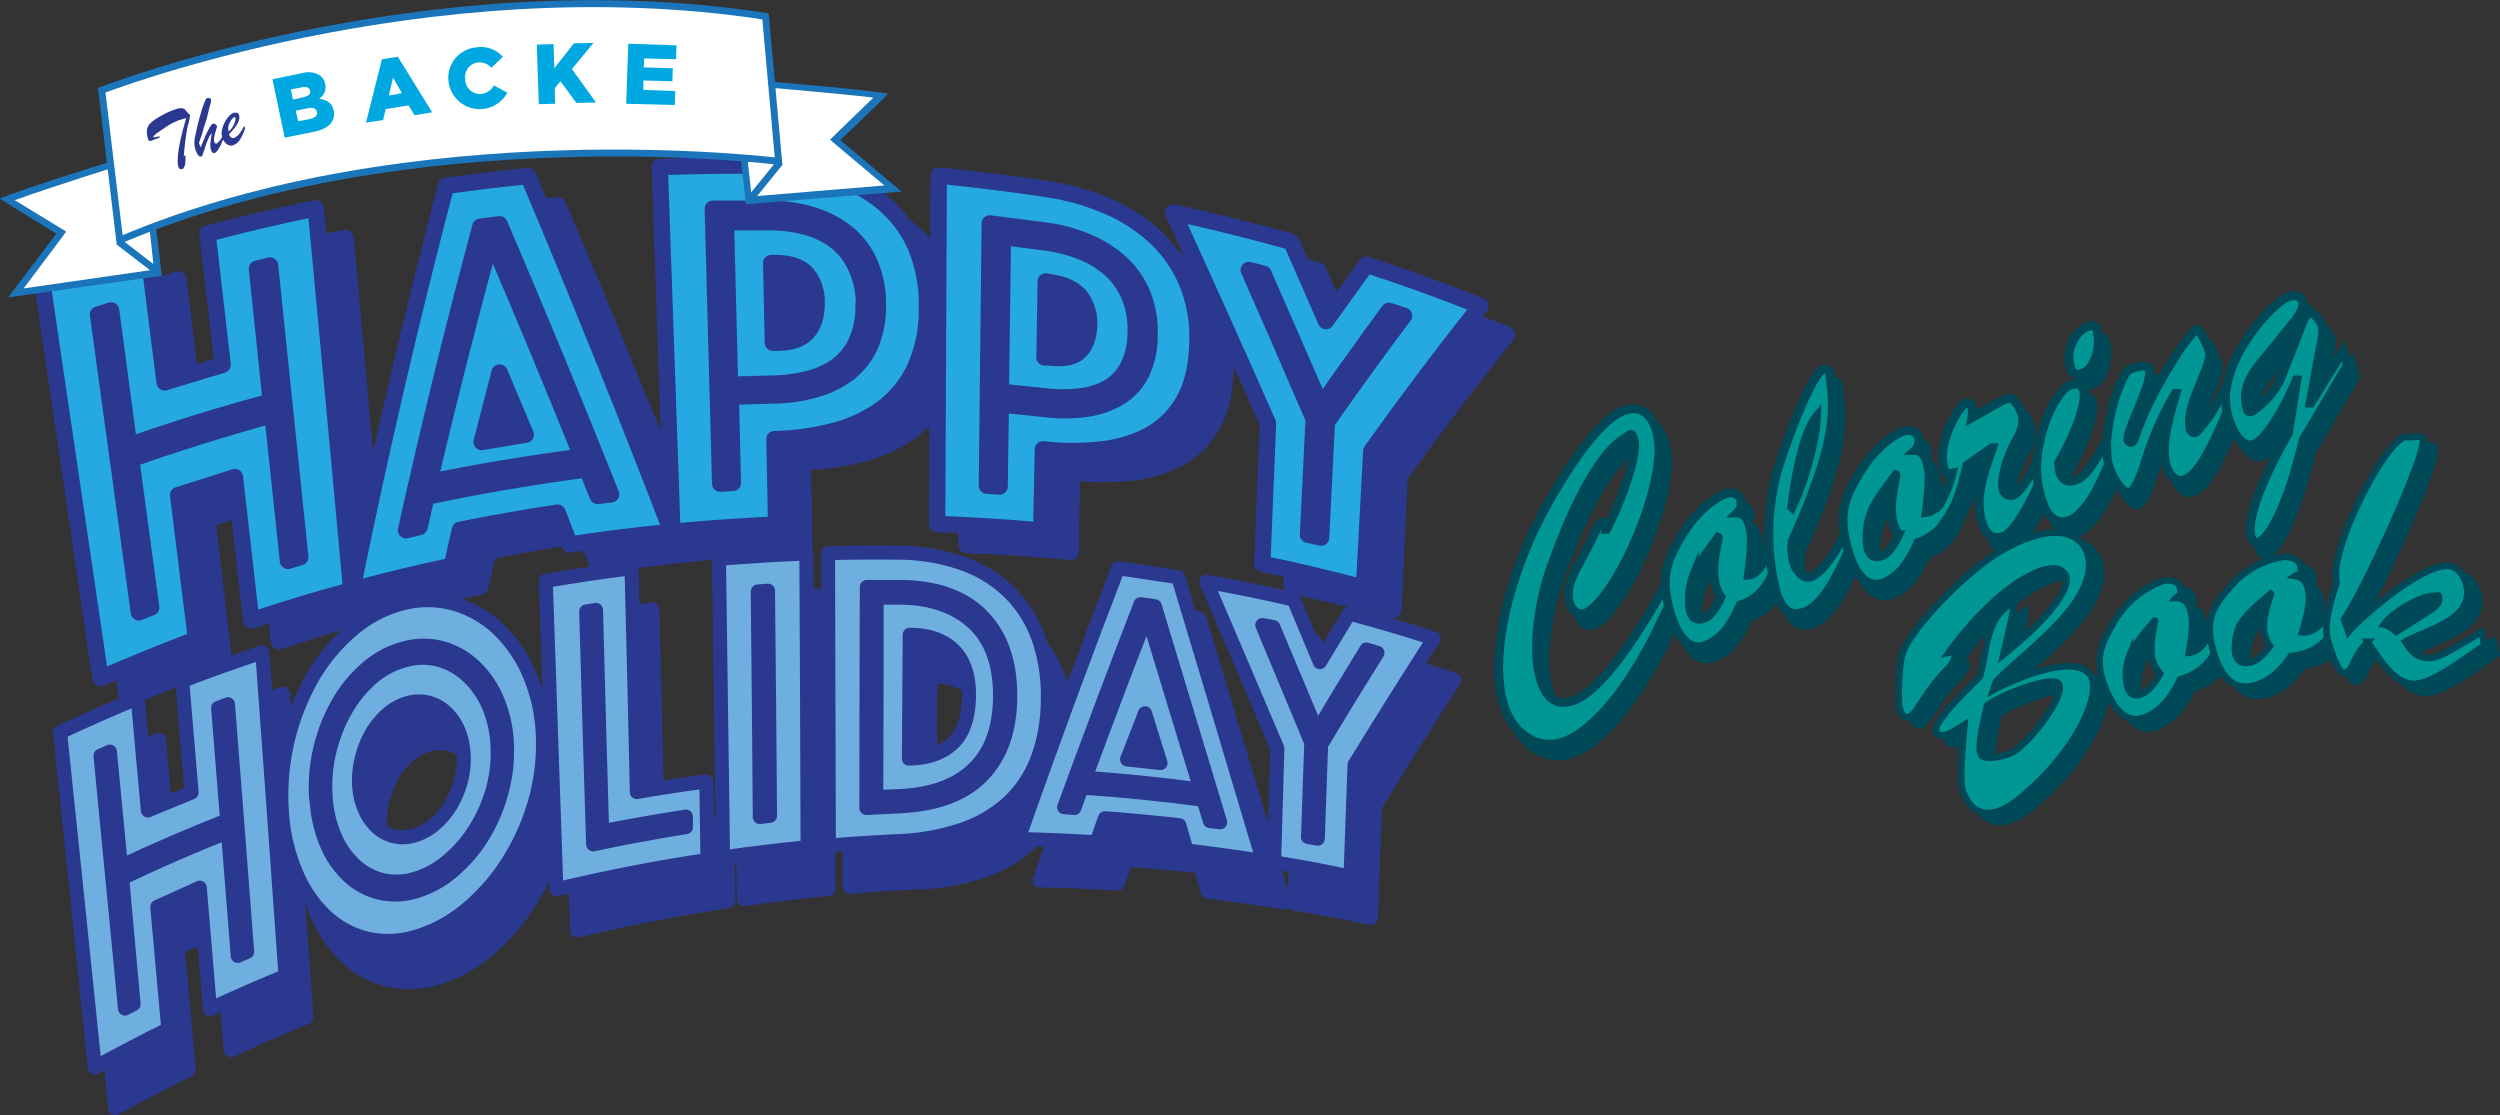 <svg id="Layer_1" data-name="Layer 1" xmlns="http://www.w3.org/2000/svg" xmlns:xlink="http://www.w3.org/1999/xlink" viewBox="0 0 612 273"><rect x="0" y="0" width="612" height="273" fill="#333333" stroke="none"/><defs><style>.cls-1,.cls-10,.cls-13,.cls-14,.cls-4,.cls-5{fill:none;}.cls-2{clip-path:url(#clip-path);}.cls-3{fill:#2b388f;}.cls-4,.cls-5{stroke:#2b388f;stroke-linejoin:round;}.cls-4{stroke-width:3.44px;}.cls-5{stroke-width:4.01px;}.cls-6{fill:#25a9e0;}.cls-7{fill:#6fafdf;}.cls-8{fill:#fff;}.cls-9{fill:#1b75bb;}.cls-10{stroke:#1b75bb;stroke-width:1.7px;}.cls-10,.cls-13,.cls-14{stroke-miterlimit:10;}.cls-11{fill:#00a8e1;}.cls-12{fill:#004959;}.cls-13,.cls-14{stroke:#004959;}.cls-13{stroke-width:1.61px;}.cls-14{stroke-width:2.14px;}.cls-15{fill:#009694;}</style><clipPath id="clip-path" transform="translate(-16 -2)"><rect class="cls-1" x="3" y="2" width="633.5" height="273"/></clipPath></defs><title>header-desktop</title><g class="cls-2"><path class="cls-3" d="M35.9,191.5q9.4-4.4,19-8.4l2.5,27.5L68,206.1l-2.3-27.3q9.7-3.7,19.6-7,2.9,39.6,5.7,79.2-9.3,3.8-18.5,8.1l-2.5-29.7L59.5,234l2.7,29.9q-9.1,4.5-18,9.4-4.1-40.9-8.4-81.9m18,66.5L51,227.1q12.8-6.1,25.9-11.3l2.4,30.3,2.3-1q-2.3-30.3-4.7-60.6l-2.4.9,2.2,27.5q-13.1,5.2-25.9,11.3l-2.7-28-2.3,1q3,30.9,6,61.9l2.2-1.1" transform="translate(-16 -2)"/><path class="cls-4" d="M35.9,191.5q9.4-4.4,19-8.4l2.5,27.5L68,206.1l-2.3-27.3q9.7-3.7,19.6-7,2.9,39.6,5.7,79.2-9.3,3.8-18.5,8.1l-2.5-29.7L59.5,234l2.7,29.9q-9.1,4.5-18,9.4Q40.1,232.4,35.9,191.5Zm18,66.5L51,227.1q12.8-6.1,25.9-11.3l2.4,30.3,2.3-1q-2.3-30.3-4.7-60.6l-2.4.9,2.2,27.5q-13.1,5.2-25.9,11.3l-2.7-28-2.3,1q3,30.9,6,61.9Z" transform="translate(-16 -2)"/><path class="cls-3" d="M90.1,210.7a58.3,58.3,0,0,1,7.3-32.4,44.5,44.5,0,0,1,9.8-11.9,30.6,30.6,0,0,1,12.5-6.6,24.1,24.1,0,0,1,12.9.2,26.2,26.2,0,0,1,10.8,6.4,33.4,33.4,0,0,1,7.5,11.3,42.1,42.1,0,0,1,3.1,14.9,50.9,50.9,0,0,1-2,16,55.8,55.8,0,0,1-6.4,14.3,49.5,49.5,0,0,1-9.7,11.3,34.7,34.7,0,0,1-12,6.9,23.7,23.7,0,0,1-12.3.9,22.3,22.3,0,0,1-10.4-5.3,30.7,30.7,0,0,1-7.5-10.7,44.9,44.9,0,0,1-3.6-15.2m8.5-3a32.6,32.6,0,0,0,2.6,11.1,22.7,22.7,0,0,0,5.5,7.9,16.7,16.7,0,0,0,7.7,4,17.3,17.3,0,0,0,9-.5,24.8,24.8,0,0,0,8.8-5,35.7,35.7,0,0,0,7.1-8.3,41,41,0,0,0,4.6-10.6,37.8,37.8,0,0,0,1.4-11.8,31.1,31.1,0,0,0-2.3-10.9,24.2,24.2,0,0,0-5.5-8.2,18.8,18.8,0,0,0-7.9-4.6,17.6,17.6,0,0,0-9.4,0,22.7,22.7,0,0,0-9.1,4.8,33.1,33.1,0,0,0-7.1,8.6,41.5,41.5,0,0,0-4.4,11.2,40.9,40.9,0,0,0-1,12.3m24.6,19.4a15.5,15.5,0,0,1-8.1.5,15.3,15.3,0,0,1-6.9-3.6,20.6,20.6,0,0,1-5-7.1,29,29,0,0,1-2.3-10,36.4,36.4,0,0,1,1-11.1,37.5,37.5,0,0,1,4-10,30,30,0,0,1,6.4-7.8,20.3,20.3,0,0,1,8.2-4.3,15.7,15.7,0,0,1,8.4,0,16.9,16.9,0,0,1,7,4.1,21.7,21.7,0,0,1,5,7.3,27.8,27.8,0,0,1,2.1,9.8,33.9,33.9,0,0,1-1.2,10.6,37,37,0,0,1-4.2,9.5,32.3,32.3,0,0,1-6.4,7.5,22.1,22.1,0,0,1-8,4.5M109,204.3a17.6,17.6,0,0,0,1.4,6.1,12.6,12.6,0,0,0,3,4.3,9.3,9.3,0,0,0,9.2,2,13.3,13.3,0,0,0,4.9-2.7,19.2,19.2,0,0,0,3.9-4.6,22.6,22.6,0,0,0,2.5-5.9,21,21,0,0,0,.7-6.5,17.1,17.1,0,0,0-1.3-6,13,13,0,0,0-3-4.4,10.1,10.1,0,0,0-4.3-2.4,9.6,9.6,0,0,0-5.1.1,12.6,12.6,0,0,0-4.9,2.7,18.5,18.5,0,0,0-3.9,4.7,22.7,22.7,0,0,0-2.4,6,22,22,0,0,0-.6,6.7" transform="translate(-16 -2)"/><path class="cls-4" d="M90.1,210.7a58.3,58.3,0,0,1,7.3-32.4,44.5,44.5,0,0,1,9.8-11.9,30.6,30.6,0,0,1,12.5-6.6,24.1,24.1,0,0,1,12.9.2,26.2,26.2,0,0,1,10.8,6.4,33.4,33.4,0,0,1,7.5,11.3,42.1,42.1,0,0,1,3.1,14.9,50.9,50.9,0,0,1-2,16,55.8,55.8,0,0,1-6.4,14.3,49.5,49.5,0,0,1-9.7,11.3,34.7,34.7,0,0,1-12,6.9,23.7,23.7,0,0,1-12.3.9,22.3,22.3,0,0,1-10.4-5.3,30.7,30.7,0,0,1-7.5-10.7A44.9,44.9,0,0,1,90.1,210.7Zm8.5-3a32.6,32.6,0,0,0,2.6,11.1,22.7,22.7,0,0,0,5.5,7.9,16.7,16.7,0,0,0,7.7,4,17.3,17.3,0,0,0,9-.5,24.8,24.8,0,0,0,8.8-5,35.7,35.7,0,0,0,7.1-8.3,41,41,0,0,0,4.6-10.6,37.8,37.8,0,0,0,1.4-11.8,31.1,31.1,0,0,0-2.3-10.9,24.2,24.2,0,0,0-5.5-8.2,18.8,18.8,0,0,0-7.9-4.6,17.6,17.6,0,0,0-9.4,0,22.7,22.7,0,0,0-9.1,4.8,33.1,33.1,0,0,0-7.1,8.6,41.5,41.5,0,0,0-4.4,11.2A40.9,40.9,0,0,0,98.5,207.7Zm24.6,19.4a15.5,15.5,0,0,1-8.1.5,15.3,15.3,0,0,1-6.9-3.6,20.6,20.6,0,0,1-5-7.1,29,29,0,0,1-2.3-10,36.4,36.4,0,0,1,1-11.1,37.5,37.5,0,0,1,4-10,30,30,0,0,1,6.4-7.8,20.3,20.3,0,0,1,8.2-4.3,15.7,15.7,0,0,1,8.4,0,16.9,16.9,0,0,1,7,4.1,21.7,21.7,0,0,1,5,7.3,27.8,27.8,0,0,1,2.1,9.8,33.9,33.9,0,0,1-1.2,10.6,37,37,0,0,1-4.2,9.5,32.3,32.3,0,0,1-6.4,7.5A22.1,22.1,0,0,1,123.1,227.1ZM109,204.3a17.6,17.6,0,0,0,1.4,6.1,12.6,12.6,0,0,0,3,4.3,9.3,9.3,0,0,0,9.2,2,13.3,13.3,0,0,0,4.9-2.7,19.2,19.2,0,0,0,3.9-4.6,22.6,22.6,0,0,0,2.5-5.9,21,21,0,0,0,.7-6.5,17.1,17.1,0,0,0-1.3-6,13,13,0,0,0-3-4.4,10.1,10.1,0,0,0-4.3-2.4,9.6,9.6,0,0,0-5.1.1,12.6,12.6,0,0,0-4.9,2.7,18.5,18.5,0,0,0-3.9,4.7,22.7,22.7,0,0,0-2.4,6A22,22,0,0,0,109,204.3Z" transform="translate(-16 -2)"/><path class="cls-3" d="M154.7,154.3q10.5-1.8,21-3.1.7,27.4,1.3,54.8,8.5-1.5,17-2.6l.3,19.2q-18.6,2.8-37,7.2-1.3-37.7-2.6-75.5M189,214.6V212q-10.3,1.6-20.5,3.6-.8-27.1-1.5-54.2l-2.4.4q.8,28.5,1.7,57,11.4-2.4,22.9-4.1" transform="translate(-16 -2)"/><path class="cls-4" d="M154.7,154.3q10.5-1.8,21-3.1.7,27.4,1.3,54.8,8.5-1.5,17-2.6l.3,19.2q-18.6,2.8-37,7.2Q156,192.1,154.7,154.3ZM189,214.6V212q-10.3,1.6-20.5,3.6-.8-27.1-1.5-54.2l-2.4.4q.8,28.5,1.7,57Q177.5,216.4,189,214.6Z" transform="translate(-16 -2)"/><path class="cls-3" d="M197.1,149q10.7-.9,21.4-1.3.2,35.9.3,71.9-10.4,1-20.7,2.5-.5-36.5-1-73.1m12.5,62.9q-.2-27.5-.5-55l-2.5.2q.3,27.6.5,55.2l2.4-.3" transform="translate(-16 -2)"/><path class="cls-4" d="M197.1,149q10.7-.9,21.4-1.3.2,35.9.3,71.9-10.4,1-20.7,2.5Q197.6,185.5,197.1,149Zm12.5,62.9q-.2-27.5-.5-55l-2.5.2q.3,27.6.5,55.2Z" transform="translate(-16 -2)"/><path class="cls-3" d="M224,219.1q-.1-35.8-.2-71.6,8.7-.2,17.4-.1a47.5,47.5,0,0,1,15.7,2.7,31,31,0,0,1,11.5,7.2,29.8,29.8,0,0,1,7,11.3,42.5,42.5,0,0,1,2.2,15,41.3,41.3,0,0,1-2.7,14.7,28.1,28.1,0,0,1-7.2,10.5,32.3,32.3,0,0,1-11.4,6.5,55,55,0,0,1-15.3,2.7q-8.5.4-17,1.1m9.2-9.2,7.8-.4c8.9-.4,15.7-2.7,20.3-7.3s7-10.9,7.1-19.3-2.1-14.9-6.6-19.7-11.4-7.4-20.5-7.4h-8q0,27-.1,54m2.4-2.7q.1-24.4.1-48.8h5.5c7.9,0,14.1,2.3,18.4,6.4s6.4,10.2,6.3,18.1-2.4,13.7-6.7,17.7-10.4,6.1-18.2,6.4l-5.4.2m8.1-9.4c4.6-.1,8.2-1.4,10.7-3.8s3.8-6.2,3.9-11.3-1.2-8.9-3.7-11.4-6.1-3.8-10.8-3.8q-.1,15.2-.2,30.3" transform="translate(-16 -2)"/><path class="cls-4" d="M224,219.1q-.1-35.8-.2-71.6,8.7-.2,17.4-.1a47.5,47.5,0,0,1,15.7,2.7,31,31,0,0,1,11.5,7.2,29.8,29.8,0,0,1,7,11.3,42.5,42.5,0,0,1,2.2,15,41.3,41.3,0,0,1-2.7,14.7,28.1,28.1,0,0,1-7.2,10.5,32.3,32.3,0,0,1-11.4,6.5,55,55,0,0,1-15.3,2.7Q232.5,218.4,224,219.1Zm9.2-9.2,7.8-.4c8.9-.4,15.7-2.7,20.3-7.3s7-10.9,7.1-19.3-2.1-14.9-6.6-19.7-11.4-7.4-20.5-7.4h-8Q233.2,182.9,233.2,209.9Zm2.4-2.7q.1-24.4.1-48.8h5.5c7.9,0,14.1,2.3,18.4,6.4s6.4,10.2,6.3,18.1-2.4,13.7-6.7,17.7-10.4,6.1-18.2,6.4Zm8.1-9.4c4.6-.1,8.2-1.4,10.7-3.8s3.8-6.2,3.9-11.3-1.2-8.9-3.7-11.4-6.1-3.8-10.8-3.8Q243.7,182.7,243.6,197.9Z" transform="translate(-16 -2)"/><path class="cls-3" d="M294.9,151.2l14.7,2.2q10.6,35.2,20.8,69.5-9.3-1.5-18.7-2.6l-1.8-6.2q-9.1-1-18.2-1.7l-2.1,5.9q-9.5-.6-19.1-.8,12.1-34.2,24.5-66.4m-10.8,58.7,1.8-5q15,1,29.8,3l1.6,5.2,2.5.3q-7.9-26.2-16-52.9l-3.5-.5q-9.4,24.3-18.7,49.7h2.5m17.9-47.2,13,42.7q-14-1.9-28.2-2.9,7.5-20.3,15.2-39.9m3.2,36.2-3.8-12.2L297,198l8.2.9" transform="translate(-16 -2)"/><path class="cls-4" d="M294.9,151.2l14.7,2.2q10.6,35.2,20.8,69.5-9.3-1.5-18.7-2.6l-1.8-6.2q-9.1-1-18.2-1.7l-2.1,5.9q-9.5-.6-19.1-.8Q282.4,183.4,294.9,151.2Zm-10.8,58.7,1.8-5q15,1,29.8,3l1.6,5.2,2.5.3q-7.9-26.2-16-52.9l-3.5-.5q-9.4,24.3-18.7,49.7Zm17.9-47.2,13,42.7q-14-1.9-28.2-2.9Q294.3,182.2,301.9,162.7Zm3.2,36.2-3.8-12.2L297,198Z" transform="translate(-16 -2)"/><path class="cls-3" d="M333.8,195.3q-8.6-20.3-17.5-40.8,10.8,1.9,21.4,4.4l6.4,15.3,7.2-11.9q10.5,2.8,20.7,6.1-9.6,14.9-19.4,30.9l-1,27.4q-9.3-2-18.7-3.5l.9-27.9m9.9,22.1.8-23q6.9-11.5,13.8-22.5l-2.7-.8q-6,9.8-12.1,20l-10.7-25.5-2.7-.6,12,28.8-.8,23.1,2.4.5" transform="translate(-16 -2)"/><path class="cls-4" d="M333.8,195.3q-8.6-20.3-17.5-40.8,10.8,1.9,21.4,4.4l6.4,15.3,7.2-11.9q10.5,2.8,20.7,6.1-9.6,14.9-19.4,30.9l-1,27.4q-9.3-2-18.7-3.5Zm9.9,22.1.8-23q6.9-11.5,13.8-22.5l-2.7-.8q-6,9.8-12.1,20l-10.7-25.5-2.7-.6,12,28.8-.8,23.1Z" transform="translate(-16 -2)"/><path class="cls-3" d="M33.9,78.8q12.8-4.5,25.8-8.4l3.8,31.7,14.2-4.3L74.2,66.4q13.1-3.4,26.4-6.2,4.1,45.7,8.2,91.4-12.3,3.3-24.5,7.4l-3.7-34.3-13.9,4.4,4.1,34.5q-12,4.4-23.7,9.4-6.6-47.1-13.3-94.2m25.8,77.3-4.6-35.5q17.1-6,34.6-10.8l3.5,34.9,3-.9L89.4,73.9l-3.2.8,3.2,31.8q-17.5,4.7-34.7,10.7L50.6,84.9l-3.1,1,9.3,71.3,2.9-1.1" transform="translate(-16 -2)"/><path class="cls-5" d="M33.9,78.8q12.8-4.5,25.8-8.4l3.8,31.7,14.2-4.3L74.2,66.4q13.1-3.4,26.4-6.2,4.1,45.7,8.2,91.4-12.3,3.3-24.5,7.4l-3.7-34.3-13.9,4.4,4.1,34.5q-12,4.4-23.7,9.4Q40.6,125.9,33.9,78.8Zm25.8,77.3-4.6-35.5q17.1-6,34.6-10.8l3.5,34.9,3-.9L89.4,73.9l-3.2.8,3.2,31.8q-17.5,4.7-34.7,10.7L50.6,84.9l-3.1,1,9.3,71.3Z" transform="translate(-16 -2)"/><path class="cls-3" d="M132.5,54.7q10-1.4,20.1-2.4,18.3,42.8,34.8,85-12.5,1.2-25,3.1l-3-7.6q-12,1.8-23.9,4.2l-2,8.6q-12.3,2.6-24.4,5.9,10.6-49.6,23.4-96.8m-6.9,81.7,1.7-7.3q19.5-4.1,39.3-6.6l2.6,6.3,3.3-.4q-13-32.1-27-64.5l-4.7.6q-9.9,35.6-18.6,72.7l3.3-.7m17.8-69q11.3,26.2,22,52.1-18.8,2.4-37.3,6.2,7.2-29.6,15.3-58.3m8.3,46.9-6.4-14.8q-2.3,8.3-4.5,16.6l10.8-1.7" transform="translate(-16 -2)"/><path class="cls-5" d="M132.5,54.7q10-1.4,20.1-2.4,18.3,42.8,34.8,85-12.5,1.2-25,3.1l-3-7.6q-12,1.8-23.9,4.2l-2,8.6q-12.3,2.6-24.4,5.9Q119.6,101.9,132.5,54.7Zm-6.9,81.7,1.7-7.3q19.5-4.1,39.3-6.6l2.6,6.3,3.3-.4q-13-32.1-27-64.5l-4.7.6q-9.9,35.6-18.6,72.7Zm17.8-69q11.3,26.2,22,52.1-18.8,2.4-37.3,6.2Q135.3,96,143.3,67.3Zm8.3,46.9-6.4-14.8q-2.3,8.3-4.5,16.6Z" transform="translate(-16 -2)"/><path class="cls-3" d="M249.8,83.7a32.6,32.6,0,0,1-3,14.5,25.4,25.4,0,0,1-8,9.5,35.1,35.1,0,0,1-11.8,5.4,63.9,63.9,0,0,1-14.5,2l.4,20.4q-12.8.5-25.5,1.8-1.5-43.6-3-87.2,13.4-.5,26.8-.3a55.5,55.5,0,0,1,15.1,2.2,36.1,36.1,0,0,1,12.2,6.2,28.8,28.8,0,0,1,8.2,10.4,34.5,34.5,0,0,1,2.9,14.9m-12-.7a24,24,0,0,0-2-9.9,19.1,19.1,0,0,0-5.5-7.1,24.9,24.9,0,0,0-8.3-4.3,36.7,36.7,0,0,0-10.5-1.5H197.5l1.7,65.7,3.1-.2-.5-20.6,10.6-.3a40,40,0,0,0,10.2-1.5,24,24,0,0,0,8.1-3.9,17.4,17.4,0,0,0,5.3-6.7,23.1,23.1,0,0,0,1.9-9.8m-3.5-.1a19.8,19.8,0,0,1-1.8,9.1,15,15,0,0,1-4.9,5.7,20.7,20.7,0,0,1-7,3.1,38.5,38.5,0,0,1-8.4,1l-10.6.3-1-38.8h10.9a35.1,35.1,0,0,1,8.6,1.1,21.2,21.2,0,0,1,7.2,3.3,16.4,16.4,0,0,1,5,6,20.6,20.6,0,0,1,1.9,9.2M212.3,92h1.1c3.4,0,5.9-.9,7.4-2.5a9.8,9.8,0,0,0,2.2-6.9,10.1,10.1,0,0,0-2.4-7c-1.6-1.7-4.1-2.6-7.5-2.6h-1.1Z" transform="translate(-16 -2)"/><path class="cls-5" d="M249.8,83.7a32.6,32.6,0,0,1-3,14.5,25.4,25.4,0,0,1-8,9.5,35.1,35.1,0,0,1-11.8,5.4,63.9,63.9,0,0,1-14.5,2l.4,20.4q-12.8.5-25.5,1.8-1.5-43.6-3-87.2,13.4-.5,26.8-.3a55.5,55.5,0,0,1,15.1,2.2,36.1,36.1,0,0,1,12.2,6.2,28.8,28.8,0,0,1,8.2,10.4A34.5,34.5,0,0,1,249.8,83.7Zm-12-.7a24,24,0,0,0-2-9.9,19.1,19.1,0,0,0-5.5-7.1,24.9,24.9,0,0,0-8.3-4.3,36.7,36.7,0,0,0-10.5-1.5H197.5l1.7,65.7,3.1-.2-.5-20.6,10.6-.3a40,40,0,0,0,10.2-1.5,24,24,0,0,0,8.1-3.9,17.4,17.4,0,0,0,5.3-6.7A23.1,23.1,0,0,0,237.9,83Zm-3.5-.1a19.8,19.8,0,0,1-1.8,9.1,15,15,0,0,1-4.9,5.7,20.7,20.7,0,0,1-7,3.1,38.5,38.5,0,0,1-8.4,1l-10.6.3-1-38.8h10.9a35.1,35.1,0,0,1,8.6,1.1,21.2,21.2,0,0,1,7.2,3.3,16.4,16.4,0,0,1,5,6A20.6,20.6,0,0,1,234.4,82.8ZM212.3,92h1.1c3.4,0,5.9-.9,7.4-2.5a9.8,9.8,0,0,0,2.2-6.9,10.1,10.1,0,0,0-2.4-7c-1.6-1.7-4.1-2.6-7.5-2.6h-1.1Z" transform="translate(-16 -2)"/><path class="cls-3" d="M316,92.8c-.2,5.5-1.3,9.9-3.3,13.4a20.8,20.8,0,0,1-8.1,8,32.1,32.1,0,0,1-11.8,3.5,65.5,65.5,0,0,1-14.4-.1l-.3,19.5q-12.7-1.2-25.5-1.7.1-41.6.3-83.3,13.3,1.3,26.5,3.3A59.7,59.7,0,0,1,294,59.6a41,41,0,0,1,11.8,7.6,32.2,32.2,0,0,1,7.7,11A33.9,33.9,0,0,1,316,92.8m-11.7-2.3a23.6,23.6,0,0,0-1.6-9.7,21.3,21.3,0,0,0-5.1-7.5,28.4,28.4,0,0,0-8.1-5.2,39.8,39.8,0,0,0-10.3-2.9l-14-1.8-.6,62.7,3.1.2.2-19.6,10.6,1.1a40.7,40.7,0,0,0,10.1,0,21.9,21.9,0,0,0,8.1-2.6,14.3,14.3,0,0,0,5.4-5.6,19.9,19.9,0,0,0,2.1-9m-3.4-.6a17,17,0,0,1-2,8.4,12.4,12.4,0,0,1-5,4.8,19.1,19.1,0,0,1-7,2,39.2,39.2,0,0,1-8.3-.1l-10.6-1.1.4-37,10.7,1.4a37.8,37.8,0,0,1,8.4,2.2,24.1,24.1,0,0,1,7,4.1,18.4,18.4,0,0,1,4.8,6.4,20.2,20.2,0,0,1,1.6,9m-22.2,5.7h1.1c3.4.4,5.9,0,7.4-1.4s2.3-3.5,2.4-6.3a10.3,10.3,0,0,0-2.1-7c-1.5-1.8-3.9-3-7.4-3.5l-1.1-.2-.3,18.1" transform="translate(-16 -2)"/><path class="cls-5" d="M316,92.8c-.2,5.5-1.3,9.9-3.3,13.4a20.8,20.8,0,0,1-8.1,8,32.1,32.1,0,0,1-11.8,3.5,65.5,65.5,0,0,1-14.4-.1l-.3,19.5q-12.7-1.2-25.5-1.7.1-41.6.3-83.3,13.3,1.3,26.5,3.3A59.7,59.7,0,0,1,294,59.6a41,41,0,0,1,11.8,7.6,32.2,32.2,0,0,1,7.7,11A33.9,33.9,0,0,1,316,92.8Zm-11.7-2.3a23.6,23.6,0,0,0-1.6-9.7,21.3,21.3,0,0,0-5.1-7.5,28.4,28.4,0,0,0-8.1-5.2,39.8,39.8,0,0,0-10.3-2.9l-14-1.8-.6,62.7,3.1.2.2-19.6,10.6,1.1a40.7,40.7,0,0,0,10.1,0,21.9,21.9,0,0,0,8.1-2.6,14.3,14.3,0,0,0,5.4-5.6A19.9,19.9,0,0,0,304.3,90.5Zm-3.4-.6a17,17,0,0,1-2,8.4,12.4,12.4,0,0,1-5,4.8,19.1,19.1,0,0,1-7,2,39.2,39.2,0,0,1-8.3-.1l-10.6-1.1.4-37,10.7,1.4a37.8,37.8,0,0,1,8.4,2.2,24.1,24.1,0,0,1,7,4.1,18.4,18.4,0,0,1,4.8,6.4A20.2,20.2,0,0,1,300.9,89.9Zm-22.2,5.7h1.1c3.4.4,5.9,0,7.4-1.4s2.3-3.5,2.4-6.3a10.3,10.3,0,0,0-2.1-7c-1.5-1.8-3.9-3-7.4-3.5l-1.1-.2Z" transform="translate(-16 -2)"/><path class="cls-3" d="M333.3,111.7q-11.5-25.1-23.4-50.6,14.5,3.1,28.8,7.2l8.5,19,9.8-13.4q14.1,4.6,27.9,10-13.1,16.4-26.3,34.6l-1.5,32.8q-12.4-3.3-24.9-5.9l1.3-33.5m13.2,27.5,1.2-27.6q9.3-13.1,18.6-25.4l-3.7-1.2q-8.2,11-16.4,22.6Q339.3,91.8,332,75.9l-3.6-.9q8.2,17.9,16.1,35.7l-1.2,27.7,3.2.8" transform="translate(-16 -2)"/><path class="cls-5" d="M333.3,111.7q-11.5-25.1-23.4-50.6,14.5,3.1,28.8,7.2l8.5,19,9.8-13.4q14.1,4.6,27.9,10-13.1,16.4-26.3,34.6l-1.5,32.8q-12.4-3.3-24.9-5.9Zm13.2,27.5,1.2-27.6q9.3-13.1,18.6-25.4l-3.7-1.2q-8.2,11-16.4,22.6Q339.3,91.8,332,75.9l-3.6-.9q8.2,17.9,16.1,35.7l-1.2,27.7Z" transform="translate(-16 -2)"/><path class="cls-6" d="M26.4,71.6q12.8-4.5,25.8-8.4l4.1,32.4,14.2-4.3L66.8,59.2Q80,55.7,93.3,53q4.4,46.8,8.7,93.5-12.3,3.3-24.5,7.4l-4-35.1-13.9,4.4,4.4,35.3Q52.2,163,40.6,168q-7.1-48.2-14.2-96.3m26.6,79.1-4.9-36.3q17.1-6,34.6-10.8l3.8,35.7,3-.9L82.1,67l-3.2.8,3.4,32.5Q64.8,105,47.6,111L43.2,78,40,79l10,72.9,2.9-1.1" transform="translate(-16 -2)"/><path class="cls-5" d="M26.4,71.6q12.8-4.5,25.8-8.4l4.1,32.4,14.2-4.3L66.8,59.2Q80,55.7,93.3,53q4.4,46.8,8.7,93.5-12.3,3.3-24.5,7.4l-4-35.1-13.9,4.4,4.4,35.3Q52.2,163,40.6,168,33.5,119.8,26.4,71.6Zm26.6,79.1-4.9-36.3q17.1-6,34.6-10.8l3.8,35.7,3-.9L82.1,67l-3.2.8,3.4,32.5Q64.8,105,47.6,111L43.2,78,40,79l10,72.9Z" transform="translate(-16 -2)"/><path class="cls-6" d="M125.2,47.5q10.1-1.4,20.1-2.4,18.5,43.9,35.1,87.1-12.5,1.2-24.9,3.1l-3-7.8q-12,1.8-23.9,4.2l-2,8.8q-12.3,2.6-24.4,5.9,10.3-50.7,22.9-99M118.7,131l1.7-7.4q19.5-4.1,39.3-6.7l2.6,6.5,3.3-.4q-13.1-32.9-27.3-66.1l-4.7.6q-9.8,36.4-18.2,74.3l3.3-.7m17.5-70.6q11.5,26.8,22.2,53.4-18.7,2.4-37.3,6.2,7.1-30.3,15-59.6m8.5,48-6.4-15.2q-2.2,8.4-4.4,17l10.8-1.8" transform="translate(-16 -2)"/><path class="cls-5" d="M125.2,47.5q10.1-1.4,20.1-2.4,18.5,43.9,35.1,87.1-12.5,1.2-24.9,3.1l-3-7.8q-12,1.8-23.9,4.2l-2,8.8q-12.3,2.6-24.4,5.9Q112.5,95.8,125.2,47.5ZM118.7,131l1.7-7.4q19.5-4.1,39.3-6.7l2.6,6.5,3.3-.4q-13.1-32.9-27.3-66.1l-4.7.6q-9.8,36.4-18.2,74.3Zm17.5-70.6q11.5,26.8,22.2,53.4-18.7,2.4-37.3,6.2Q128.2,89.8,136.2,60.5Zm8.5,48-6.4-15.2q-2.2,8.4-4.4,17Z" transform="translate(-16 -2)"/><path class="cls-6" d="M242.9,77.3a34.1,34.1,0,0,1-3,14.9,26,26,0,0,1-8,9.8,34.7,34.7,0,0,1-11.8,5.5,62.3,62.3,0,0,1-14.5,2l.4,20.9q-12.7.6-25.4,1.8l-3.1-89.3q13.5-.5,26.9-.3a54.7,54.7,0,0,1,15.1,2.3,35.9,35.9,0,0,1,12.2,6.4A29.3,29.3,0,0,1,240,62a36,36,0,0,1,2.9,15.3m-12-.7a25,25,0,0,0-2-10.2,19.5,19.5,0,0,0-5.5-7.3,24.7,24.7,0,0,0-8.4-4.4,36.2,36.2,0,0,0-10.5-1.6H190.5l1.8,67.3,3.1-.2-.5-21.1,10.6-.3a39,39,0,0,0,10.2-1.5,23.9,23.9,0,0,0,8.1-4,17.8,17.8,0,0,0,5.3-6.9,24.1,24.1,0,0,0,1.9-10m-3.5-.1a20.7,20.7,0,0,1-1.8,9.3,15.3,15.3,0,0,1-4.9,5.9,20.4,20.4,0,0,1-7,3.1,37.3,37.3,0,0,1-8.4,1.1l-10.6.3-1-39.8h10.9a34.5,34.5,0,0,1,8.6,1.1,21.1,21.1,0,0,1,7.2,3.4,16.7,16.7,0,0,1,5,6.2,21.5,21.5,0,0,1,1.9,9.4m-22.2,9.4h1.1c3.4,0,5.9-.9,7.4-2.6s2.2-4,2.2-7.1a10.5,10.5,0,0,0-2.4-7.2c-1.6-1.7-4.1-2.6-7.6-2.6h-1.1l.4,19.5" transform="translate(-16 -2)"/><path class="cls-5" d="M242.9,77.3a34.1,34.1,0,0,1-3,14.9,26,26,0,0,1-8,9.8,34.7,34.7,0,0,1-11.8,5.5,62.3,62.3,0,0,1-14.5,2l.4,20.9q-12.7.6-25.4,1.8l-3.1-89.3q13.5-.5,26.9-.3a54.7,54.7,0,0,1,15.1,2.3,35.9,35.9,0,0,1,12.2,6.4A29.3,29.3,0,0,1,240,62,36,36,0,0,1,242.9,77.3Zm-12-.7a25,25,0,0,0-2-10.2,19.5,19.5,0,0,0-5.5-7.3,24.7,24.7,0,0,0-8.4-4.4,36.2,36.2,0,0,0-10.5-1.6H190.5l1.8,67.3,3.1-.2-.5-21.1,10.6-.3a39,39,0,0,0,10.2-1.5,23.9,23.9,0,0,0,8.1-4,17.8,17.8,0,0,0,5.3-6.9A24.1,24.1,0,0,0,230.9,76.6Zm-3.5-.1a20.7,20.7,0,0,1-1.8,9.3,15.3,15.3,0,0,1-4.9,5.9,20.4,20.4,0,0,1-7,3.1,37.3,37.3,0,0,1-8.4,1.1l-10.6.3-1-39.8h10.9a34.5,34.5,0,0,1,8.6,1.1,21.1,21.1,0,0,1,7.2,3.4,16.7,16.7,0,0,1,5,6.2A21.5,21.5,0,0,1,227.5,76.4Zm-22.2,9.4h1.1c3.4,0,5.9-.9,7.4-2.6s2.2-4,2.2-7.1a10.5,10.5,0,0,0-2.4-7.2c-1.6-1.7-4.1-2.6-7.6-2.6h-1.1Z" transform="translate(-16 -2)"/><path class="cls-6" d="M309.1,86.5c-.2,5.6-1.3,10.1-3.4,13.7a21.4,21.4,0,0,1-8.2,8.2,31.8,31.8,0,0,1-11.8,3.6,63.8,63.8,0,0,1-14.4,0l-.4,19.9q-12.7-1.2-25.5-1.6l.4-85.3q13.4,1.3,26.6,3.3a58.8,58.8,0,0,1,14.8,4.2,40.7,40.7,0,0,1,11.8,7.7,32.5,32.5,0,0,1,7.7,11.3,35.2,35.2,0,0,1,2.4,14.9m-11.7-2.3a24.4,24.4,0,0,0-1.6-9.9,21.5,21.5,0,0,0-5.1-7.6,28.1,28.1,0,0,0-8.1-5.3,39.1,39.1,0,0,0-10.3-2.9l-14-1.8-.7,64.2,3.1.2.3-20.1,10.6,1.1a39.6,39.6,0,0,0,10.1,0,21.7,21.7,0,0,0,8.1-2.7,14.7,14.7,0,0,0,5.5-5.8,20.8,20.8,0,0,0,2.2-9.2m-3.4-.6a17.9,17.9,0,0,1-2.1,8.6,12.7,12.7,0,0,1-5,4.9,18.9,18.9,0,0,1-7,2,38.3,38.3,0,0,1-8.3-.1L261,97.9l.5-37.9,10.8,1.4a37.2,37.2,0,0,1,8.4,2.2,23.9,23.9,0,0,1,7,4.2,18.6,18.6,0,0,1,4.7,6.5,21,21,0,0,1,1.6,9.2m-22.3,5.9h1.1c3.4.4,5.9,0,7.4-1.4s2.3-3.5,2.4-6.4a10.7,10.7,0,0,0-2.1-7.1c-1.5-1.8-3.9-3-7.4-3.5l-1.1-.2Z" transform="translate(-16 -2)"/><path class="cls-5" d="M309.1,86.5c-.2,5.6-1.3,10.1-3.4,13.7a21.4,21.4,0,0,1-8.2,8.2,31.8,31.8,0,0,1-11.8,3.6,63.8,63.8,0,0,1-14.4,0l-.4,19.9q-12.7-1.2-25.5-1.6l.4-85.3q13.4,1.3,26.6,3.3a58.8,58.8,0,0,1,14.8,4.2,40.7,40.7,0,0,1,11.8,7.7,32.5,32.5,0,0,1,7.7,11.3A35.2,35.2,0,0,1,309.1,86.5Zm-11.7-2.3a24.4,24.4,0,0,0-1.6-9.9,21.5,21.5,0,0,0-5.1-7.6,28.1,28.1,0,0,0-8.1-5.3,39.1,39.1,0,0,0-10.3-2.9l-14-1.8-.7,64.2,3.1.2.3-20.1,10.6,1.1a39.6,39.6,0,0,0,10.1,0,21.7,21.7,0,0,0,8.1-2.7,14.7,14.7,0,0,0,5.5-5.8A20.8,20.8,0,0,0,297.4,84.2Zm-3.4-.6a17.9,17.9,0,0,1-2.1,8.6,12.7,12.7,0,0,1-5,4.9,18.9,18.9,0,0,1-7,2,38.3,38.3,0,0,1-8.3-.1L261,97.9l.5-37.9,10.8,1.4a37.2,37.2,0,0,1,8.4,2.2,23.9,23.9,0,0,1,7,4.2,18.6,18.6,0,0,1,4.7,6.5A21,21,0,0,1,294,83.5Zm-22.3,5.9h1.1c3.4.4,5.9,0,7.4-1.4s2.3-3.5,2.4-6.4a10.7,10.7,0,0,0-2.1-7.1c-1.5-1.8-3.9-3-7.4-3.5l-1.1-.2Z" transform="translate(-16 -2)"/><path class="cls-6" d="M326.4,105.6Q315.1,80,303.2,54q14.5,3.2,28.9,7.2l8.5,19.4,9.9-13.8q14.1,4.6,27.9,10.1-13.4,16.9-26.7,35.5l-1.8,33.5q-12.4-3.3-24.9-5.9l1.5-34.3m13,28,1.4-28.2q9.4-13.5,18.9-26.1l-3.7-1.2q-8.3,11.3-16.6,23.2-7-16.1-14.1-32.3l-3.6-.9q8.1,18.3,15.9,36.5l-1.4,28.3,3.2.8" transform="translate(-16 -2)"/><path class="cls-5" d="M326.4,105.6Q315.1,80,303.2,54q14.5,3.2,28.9,7.2l8.5,19.4,9.9-13.8q14.1,4.6,27.9,10.1-13.4,16.9-26.7,35.5l-1.8,33.5q-12.4-3.3-24.9-5.9Zm13,28,1.4-28.2q9.4-13.5,18.9-26.1l-3.7-1.2q-8.3,11.3-16.6,23.2-7-16.1-14.1-32.3l-3.6-.9q8.1,18.3,15.9,36.5l-1.4,28.3Z" transform="translate(-16 -2)"/><path class="cls-7" d="M30.7,181.3q9.4-4.4,19-8.4l2.5,27.5L62.9,196l-2.3-27.3q9.7-3.7,19.6-7,2.9,39.6,5.7,79.2-9.3,3.8-18.5,8.1l-2.5-29.7-10.4,4.7,2.7,29.9q-9.1,4.5-18,9.4-4.1-40.9-8.4-81.9m18,66.5L45.9,217q12.8-6.1,25.9-11.3l2.4,30.3,2.3-1q-2.3-30.3-4.7-60.6l-2.4.9,2.2,27.5Q58.4,208,45.6,214l-2.7-28-2.3,1q3,30.9,6,61.9l2.2-1.1" transform="translate(-16 -2)"/><path class="cls-4" d="M30.7,181.3q9.4-4.4,19-8.4l2.5,27.5L62.9,196l-2.3-27.3q9.7-3.7,19.6-7,2.9,39.6,5.7,79.2-9.3,3.8-18.5,8.1l-2.5-29.7-10.4,4.7,2.7,29.9q-9.1,4.5-18,9.4Q35,222.3,30.7,181.3Zm18,66.5L45.9,217q12.8-6.1,25.9-11.3l2.4,30.3,2.3-1q-2.3-30.3-4.7-60.6l-2.4.9,2.2,27.5Q58.4,208,45.6,214l-2.7-28-2.3,1q3,30.9,6,61.9Z" transform="translate(-16 -2)"/><path class="cls-7" d="M85,200.6a58.3,58.3,0,0,1,7.3-32.4,44.5,44.5,0,0,1,9.8-11.9,30.6,30.6,0,0,1,12.5-6.6,24.1,24.1,0,0,1,12.9.2,26.2,26.2,0,0,1,10.8,6.4,33.4,33.4,0,0,1,7.5,11.3,42.1,42.1,0,0,1,3.1,14.9,50.9,50.9,0,0,1-2,16,55.7,55.7,0,0,1-6.4,14.3,49.4,49.4,0,0,1-9.7,11.3,34.7,34.7,0,0,1-12,6.9,23.7,23.7,0,0,1-12.3.9,22.3,22.3,0,0,1-10.4-5.3,30.6,30.6,0,0,1-7.5-10.7A45,45,0,0,1,85,200.6m8.5-3A32.6,32.6,0,0,0,96,208.7a22.7,22.7,0,0,0,5.5,7.9,16.8,16.8,0,0,0,7.7,4,17.3,17.3,0,0,0,9-.5,24.9,24.9,0,0,0,8.8-5,35.7,35.7,0,0,0,7.1-8.3,41,41,0,0,0,4.6-10.6,37.8,37.8,0,0,0,1.4-11.8,31,31,0,0,0-2.3-10.9,24.2,24.2,0,0,0-5.5-8.2,18.8,18.8,0,0,0-7.9-4.6,17.6,17.6,0,0,0-9.4,0,22.7,22.7,0,0,0-9.1,4.8,33.1,33.1,0,0,0-7.1,8.6,41.6,41.6,0,0,0-4.4,11.2,40.9,40.9,0,0,0-1,12.3M118,217a15.5,15.5,0,0,1-8.1.5,15.2,15.2,0,0,1-6.9-3.6,20.5,20.5,0,0,1-5-7.1,29,29,0,0,1-2.3-10,36.4,36.4,0,0,1,1-11.1,37.5,37.5,0,0,1,4-10,30,30,0,0,1,6.4-7.8,20.3,20.3,0,0,1,8.2-4.3,15.7,15.7,0,0,1,8.4,0,16.9,16.9,0,0,1,7,4.1,21.7,21.7,0,0,1,5,7.3,27.8,27.8,0,0,1,2.1,9.8,33.9,33.9,0,0,1-1.2,10.6,37.1,37.1,0,0,1-4.2,9.5,32.2,32.2,0,0,1-6.4,7.5,22.1,22.1,0,0,1-8,4.5m-14.1-22.9a17.6,17.6,0,0,0,1.4,6.1,12.6,12.6,0,0,0,3,4.3,9.3,9.3,0,0,0,9.2,2,13.3,13.3,0,0,0,4.9-2.7,19.2,19.2,0,0,0,3.9-4.6,22.5,22.5,0,0,0,2.5-5.9,21,21,0,0,0,.7-6.5,17.1,17.1,0,0,0-1.3-6,13,13,0,0,0-3-4.4,10.1,10.1,0,0,0-4.3-2.4,9.6,9.6,0,0,0-5.1.1,12.6,12.6,0,0,0-4.9,2.7,18.4,18.4,0,0,0-3.9,4.7,22.6,22.6,0,0,0-2.4,6,22,22,0,0,0-.6,6.7" transform="translate(-16 -2)"/><path class="cls-4" d="M85,200.6a58.3,58.3,0,0,1,7.3-32.4,44.5,44.5,0,0,1,9.8-11.9,30.6,30.6,0,0,1,12.5-6.6,24.1,24.1,0,0,1,12.9.2,26.2,26.2,0,0,1,10.8,6.4,33.4,33.4,0,0,1,7.5,11.3,42.1,42.1,0,0,1,3.1,14.9,50.9,50.9,0,0,1-2,16,55.7,55.7,0,0,1-6.4,14.3,49.4,49.4,0,0,1-9.7,11.3,34.7,34.7,0,0,1-12,6.9,23.7,23.7,0,0,1-12.3.9,22.3,22.3,0,0,1-10.4-5.3,30.6,30.6,0,0,1-7.5-10.7A45,45,0,0,1,85,200.6Zm8.5-3A32.6,32.6,0,0,0,96,208.7a22.7,22.7,0,0,0,5.5,7.9,16.8,16.8,0,0,0,7.7,4,17.3,17.3,0,0,0,9-.5,24.9,24.9,0,0,0,8.8-5,35.7,35.7,0,0,0,7.1-8.3,41,41,0,0,0,4.6-10.6,37.8,37.8,0,0,0,1.4-11.8,31,31,0,0,0-2.3-10.9,24.2,24.2,0,0,0-5.5-8.2,18.8,18.8,0,0,0-7.9-4.6,17.6,17.6,0,0,0-9.4,0,22.7,22.7,0,0,0-9.1,4.8,33.1,33.1,0,0,0-7.1,8.6,41.6,41.6,0,0,0-4.4,11.2A40.9,40.9,0,0,0,93.4,197.6ZM118,217a15.5,15.5,0,0,1-8.1.5,15.2,15.2,0,0,1-6.9-3.6,20.5,20.5,0,0,1-5-7.1,29,29,0,0,1-2.3-10,36.4,36.4,0,0,1,1-11.1,37.5,37.5,0,0,1,4-10,30,30,0,0,1,6.4-7.8,20.3,20.3,0,0,1,8.2-4.3,15.7,15.7,0,0,1,8.4,0,16.9,16.9,0,0,1,7,4.1,21.7,21.7,0,0,1,5,7.3,27.8,27.8,0,0,1,2.1,9.8,33.9,33.9,0,0,1-1.2,10.6,37.1,37.1,0,0,1-4.2,9.5,32.2,32.2,0,0,1-6.4,7.5A22.1,22.1,0,0,1,118,217Zm-14.1-22.9a17.6,17.6,0,0,0,1.4,6.1,12.6,12.6,0,0,0,3,4.3,9.3,9.3,0,0,0,9.2,2,13.3,13.3,0,0,0,4.9-2.7,19.2,19.2,0,0,0,3.9-4.6,22.5,22.5,0,0,0,2.5-5.9,21,21,0,0,0,.7-6.5,17.1,17.1,0,0,0-1.3-6,13,13,0,0,0-3-4.4,10.1,10.1,0,0,0-4.3-2.4,9.6,9.6,0,0,0-5.1.1,12.6,12.6,0,0,0-4.9,2.7,18.4,18.4,0,0,0-3.9,4.7,22.6,22.6,0,0,0-2.4,6A22,22,0,0,0,103.9,194.2Z" transform="translate(-16 -2)"/><path class="cls-7" d="M149.6,144.2q10.5-1.8,21-3.1.7,27.4,1.3,54.8,8.5-1.5,17-2.6l.3,19.2q-18.6,2.8-37,7.2-1.3-37.7-2.6-75.5m34.3,60.3v-2.6q-10.3,1.6-20.5,3.6-.8-27.1-1.5-54.2l-2.4.4q.8,28.5,1.7,57,11.4-2.4,22.9-4.1" transform="translate(-16 -2)"/><path class="cls-4" d="M149.6,144.2q10.5-1.8,21-3.1.7,27.4,1.3,54.8,8.5-1.5,17-2.6l.3,19.2q-18.6,2.8-37,7.2Q150.9,181.9,149.6,144.2Zm34.3,60.3v-2.6q-10.3,1.6-20.5,3.6-.8-27.1-1.5-54.2l-2.4.4q.8,28.5,1.7,57Q172.4,206.3,183.8,204.5Z" transform="translate(-16 -2)"/><path class="cls-7" d="M192,138.8q10.7-.9,21.4-1.3.2,35.9.3,71.9-10.4,1-20.7,2.5-.5-36.5-1-73.1m12.5,62.9q-.2-27.5-.5-55.1l-2.5.2q.3,27.6.5,55.2l2.4-.3" transform="translate(-16 -2)"/><path class="cls-4" d="M192,138.8q10.7-.9,21.4-1.3.2,35.9.3,71.9-10.4,1-20.7,2.5Q192.5,175.4,192,138.8Zm12.5,62.9q-.2-27.5-.5-55.1l-2.5.2q.3,27.6.5,55.2Z" transform="translate(-16 -2)"/><path class="cls-7" d="M218.9,209q-.1-35.8-.2-71.6,8.7-.2,17.4-.1a47.5,47.5,0,0,1,15.7,2.7,31,31,0,0,1,11.5,7.2,29.8,29.8,0,0,1,7,11.3,42.5,42.5,0,0,1,2.2,15,41.3,41.3,0,0,1-2.7,14.7,28.1,28.1,0,0,1-7.2,10.5,32.3,32.3,0,0,1-11.4,6.5,55,55,0,0,1-15.3,2.7q-8.5.4-17,1.1m9.2-9.2,7.8-.4c8.9-.4,15.7-2.7,20.3-7.3s7-10.9,7.1-19.3-2.1-14.9-6.6-19.7-11.4-7.4-20.5-7.4h-8q0,27-.1,54m2.4-2.7q.1-24.4.1-48.8h5.5c7.9,0,14.1,2.3,18.4,6.4s6.4,10.2,6.3,18.1-2.4,13.7-6.7,17.7-10.4,6.1-18.2,6.4l-5.4.2m8.1-9.4c4.6-.1,8.2-1.4,10.7-3.8s3.8-6.2,3.9-11.3-1.2-8.9-3.7-11.4-6.1-3.8-10.8-3.8q-.1,15.2-.2,30.3" transform="translate(-16 -2)"/><path class="cls-4" d="M218.9,209q-.1-35.8-.2-71.6,8.7-.2,17.4-.1a47.5,47.5,0,0,1,15.7,2.7,31,31,0,0,1,11.5,7.2,29.8,29.8,0,0,1,7,11.3,42.5,42.5,0,0,1,2.2,15,41.3,41.3,0,0,1-2.7,14.7,28.1,28.1,0,0,1-7.2,10.5,32.3,32.3,0,0,1-11.4,6.5,55,55,0,0,1-15.3,2.7Q227.4,208.3,218.9,209Zm9.2-9.2,7.8-.4c8.9-.4,15.7-2.7,20.3-7.3s7-10.9,7.1-19.3-2.1-14.9-6.6-19.7-11.4-7.4-20.5-7.4h-8Q228.1,172.8,228.1,199.8Zm2.4-2.7q.1-24.4.1-48.8h5.5c7.9,0,14.1,2.3,18.4,6.4s6.4,10.2,6.3,18.1-2.4,13.7-6.7,17.7-10.4,6.1-18.2,6.4Zm8.1-9.4c4.6-.1,8.2-1.4,10.7-3.8s3.8-6.2,3.9-11.3-1.2-8.9-3.7-11.4-6.1-3.8-10.8-3.8Q238.6,172.6,238.5,187.7Z" transform="translate(-16 -2)"/><path class="cls-7" d="M289.7,141.1l14.7,2.2q10.6,35.2,20.8,69.5-9.3-1.5-18.7-2.6l-1.8-6.2q-9.1-1-18.2-1.7l-2.1,5.9q-9.5-.6-19.1-.8,12.1-34.2,24.5-66.4M279,199.8l1.8-5q15,1,29.8,3l1.6,5.2,2.5.3q-7.9-26.2-16-52.9l-3.5-.5q-9.4,24.3-18.7,49.7H279m17.9-47.2,13,42.7q-14-1.9-28.2-2.9,7.5-20.3,15.2-39.9m3.2,36.2-3.8-12.2-4.4,11.3,8.2.9" transform="translate(-16 -2)"/><path class="cls-4" d="M289.7,141.1l14.7,2.2q10.6,35.2,20.8,69.5-9.3-1.5-18.7-2.6l-1.8-6.2q-9.1-1-18.2-1.7l-2.1,5.9q-9.5-.6-19.1-.8Q277.3,173.3,289.7,141.1ZM279,199.8l1.8-5q15,1,29.8,3l1.6,5.2,2.5.3q-7.9-26.2-16-52.9l-3.5-.5q-9.4,24.3-18.7,49.7Zm17.9-47.2,13,42.7q-14-1.9-28.2-2.9Q289.2,172.1,296.8,152.6Zm3.2,36.2-3.8-12.2-4.4,11.3Z" transform="translate(-16 -2)"/><path class="cls-7" d="M328.7,185.2q-8.6-20.3-17.4-40.8,10.8,1.9,21.4,4.4l6.4,15.3,7.2-11.9q10.5,2.8,20.7,6.1-9.6,14.9-19.4,30.9l-1,27.4q-9.3-2-18.7-3.5l.9-28m9.9,22.1.8-23q6.9-11.5,13.8-22.5l-2.7-.8q-6,9.8-12.1,20l-10.7-25.5L325,155l12,28.8-.8,23.1,2.4.5" transform="translate(-16 -2)"/><path class="cls-4" d="M328.7,185.2q-8.6-20.3-17.4-40.8,10.8,1.9,21.4,4.4l6.4,15.3,7.2-11.9q10.5,2.8,20.7,6.1-9.6,14.9-19.4,30.9l-1,27.4q-9.3-2-18.7-3.5Zm9.9,22.1.8-23q6.9-11.5,13.8-22.5l-2.7-.8q-6,9.8-12.1,20l-10.7-25.5L325,155l12,28.8-.8,23.1Z" transform="translate(-16 -2)"/><path class="cls-8" d="M196,21.7l5.2.7c.3,0,22.2,1.8,30.4,3L221,35.6l-.7.6,14.2,11.9L199.3,51Z" transform="translate(-16 -2)"/><path class="cls-9" d="M197,22.7l4.1.5h.1c.2,0,19.5,1.6,28.6,2.7l-9.3,9-1.3,1.3,1.4,1.2,11.9,10L200,50.1,197,22.7m-1.9-1.9,3.5,31.2,38.1-3.1-15-12.6s12-11.4,11.7-11.4h0c-6.6-1.1-32-3.2-32-3.2Z" transform="translate(-16 -2)"/><line class="cls-8" x1="183.2" y1="49.3" x2="190.9" y2="39.8"/><line class="cls-10" x1="183.2" y1="49.3" x2="190.9" y2="39.8"/><path class="cls-8" d="M31,59l-.8-.5L17.7,50.8c7.7-2.9,28.5-9.5,28.8-9.5l4.9-1.8,3.3,29.3L19.9,73.7Z" transform="translate(-16 -2)"/><path class="cls-9" d="M50.7,40.6,53.7,68,21.8,72.6l9.3-12.4,1.1-1.5-1.6-1L19.6,51c8.6-3.1,26.9-8.9,27.1-8.9h.1l3.8-1.4m1.4-2.3-5.8,2.2S22.1,48,16,50.6c-.3,0,13.8,8.6,13.8,8.6L18,74.8l37.6-5.3Z" transform="translate(-16 -2)"/><line class="cls-8" x1="29.1" y1="59.2" x2="38.7" y2="66.6"/><line class="cls-10" x1="29.1" y1="59.2" x2="38.7" y2="66.6"/><path class="cls-8" d="M40.9,24.1S120.1-6.8,203.4,6l3.2,35.5S117.1,30.2,45.3,60.8L40.9,24.1" transform="translate(-16 -2)"/><path class="cls-10" d="M40.9,24.1S120.1-6.8,203.4,6l3.2,35.5S117.1,30.2,45.3,60.8Z" transform="translate(-16 -2)"/></g><path class="cls-3" d="M61,40.1h.4v1.6q-.2,1.5-.8,1.7h-.5a.8.8,0,0,1-.4-.5,4.1,4.1,0,0,1-.2-1.5,18.9,18.9,0,0,1,.2-2.5q.2-1.5.7-3.6t1.2-4.4l-2,.6a17.1,17.1,0,0,0-2.7,1.4l-2.5,1.7q-1,.8-.9,1h.5q1.1-.3,1.2-.1l-.4.3-1.1.4-.8.3h-.4l-.2-.3-.2-.7a4.8,4.8,0,0,1-.1-1.8,2.8,2.8,0,0,1,.7-1.4,8.1,8.1,0,0,1,1.8-1.4,24.1,24.1,0,0,1,3.5-1.8l1.7-.6h1l.5.2.4.5.6.7h.2a1.4,1.4,0,0,1,.1.7L62.2,32l-.3,1.1A68.6,68.6,0,0,0,61,40.1Z" transform="translate(-16 -2)"/><path class="cls-3" d="M70.6,35.1l.2.6-.8,1.9-.7,1.2-.6.6q-.7.3-1-.6a3.9,3.9,0,0,1-.2-1.7,19.1,19.1,0,0,1,.4-2.6l-.6.8-.4.9-.3.7L66,38.7l-.4,1.2a.6.6,0,0,1-.3.4q-.7.3-1.4-1.5a5.6,5.6,0,0,1-.3-1.3,7,7,0,0,1,.2-2.2q.6-3,1.2-5a27.8,27.8,0,0,1,1-3.1q.4-1.1.7-1.2h.6l.3.2a1.9,1.9,0,0,1,0,.9L67.1,29l-.5,2.1L66,32.9,65.4,35l-.7,2,.4,1.1L66.4,35a15.1,15.1,0,0,1,1-1.9,2.1,2.1,0,0,1,.7-.8.7.7,0,0,1,.6.1l.4.4a.5.5,0,0,1,0,.3l-.5,1.7a7.1,7.1,0,0,0-.2,1.2,1.7,1.7,0,0,0,.1.8.4.4,0,0,0,.6.3A5.5,5.5,0,0,0,70.6,35.1Z" transform="translate(-16 -2)"/><path class="cls-3" d="M72.1,34.8v.2a1.3,1.3,0,0,0,.6.7.9.9,0,0,0,.8,0l.8-.6.7-.9.8-1.4.2.6a12.3,12.3,0,0,1-1.2,2.7,3.3,3.3,0,0,1-1.6,1.4,1.6,1.6,0,0,1-1.5-.1,3,3,0,0,1-1.2-1.5,3.7,3.7,0,0,1-.2-1.9,7.1,7.1,0,0,1,.8-2.2,6.1,6.1,0,0,1,1-1.4,3.3,3.3,0,0,1,1.1-.8h.8a.8.8,0,0,1,.5.5,2,2,0,0,1,0,1.3,5.3,5.3,0,0,1-.9,1.7A14.4,14.4,0,0,1,72.1,34.8Zm-.1-.6a5.6,5.6,0,0,0,1.1-1.4,4.4,4.4,0,0,0,.5-1.3,1.5,1.5,0,0,0,0-.7c-.1-.1-.1-.2-.3-.1l-.5.4-.5.8a4.4,4.4,0,0,0-.4,1.1A2.8,2.8,0,0,0,72,34.2Z" transform="translate(-16 -2)"/><g class="cls-2"><path class="cls-11" d="M92,31.1c1.2-.3,1.8-.9,1.6-1.7h0c-.2-.8-.9-1.2-2.2-.9l-3,.6.6,2.6Zm-1.7-5.3c1.2-.3,1.8-.8,1.6-1.6h0c-.2-.8-.9-1.1-2.1-.8l-2.6.5.5,2.5Zm-7.6-4.4,7.3-1.5a5.4,5.4,0,0,1,4.2.5,3.2,3.2,0,0,1,1.4,2.1h0a3.4,3.4,0,0,1-1.5,3.7c1.9.2,3.2,1,3.6,2.9h0c.5,2.5-1.2,4.4-4.6,5.1l-7.4,1.5Z" transform="translate(-16 -2)"/><path class="cls-11" d="M114.4,24.8,112.2,21l-1,4.4Zm-4.9-8.3,3.9-.6,8.4,13.6-4.3.7L116,27.8l-5.6.9-.6,2.7-4.2.6Z" transform="translate(-16 -2)"/><path class="cls-11" d="M125.8,22h0a7.5,7.5,0,0,1,6.8-8.4,7.2,7.2,0,0,1,6.5,2.3l-2.8,2.7a3.9,3.9,0,0,0-3.4-1.3,3.6,3.6,0,0,0-3,4.2h0a3.6,3.6,0,0,0,3.9,3.5,4,4,0,0,0,3.1-2.1l3.3,1.8A7.7,7.7,0,0,1,125.8,22" transform="translate(-16 -2)"/><polygon class="cls-11" points="131.4 10.9 135.5 10.8 135.7 16.7 140.5 10.6 145.3 10.5 140 16.9 145.9 25.1 141.1 25.2 137.2 19.9 135.8 21.6 135.9 25.4 131.9 25.5 131.4 10.9"/><polygon class="cls-11" points="153.8 10.7 165.6 11.1 165.5 14.5 157.7 14.3 157.6 16.5 164.7 16.7 164.6 19.9 157.5 19.7 157.5 22 165.3 22.3 165.2 25.7 153.3 25.4 153.8 10.7"/><path class="cls-12" d="M531.1,170.5c1.5,4.4-3.5,17.3-17.8,29.2-3.9,3.2-9.9,6-13.1-.1-1.1-2.2-1.8-2.2-.4-18-1.8,1.1-5.6,4-6.9,1.8s9-11.8,10.7-13.6c2-7.2,1.2-14.1,8.1-18.2.1,1.5-.1,2.7-2.5,12.9,14-11.3,16.3-17.4,15.3-19.4s-3.9-3.3-11.9,1.8c-1.5,1-8.9,6.1-16.8,17.1.5-.1,1.2-.2,1.5.4s-.7,2.5-1.5,3.3c-3.6,3.7-4.4,5.2-7.3,9.4A9.7,9.7,0,0,1,487,179c-1,.9-1.9.7-2.6-.4s-.8-3.6-.6-7.9.5-6.9,2.2-9.6c4.8-7.6,16.5-19.1,24.3-23.1,12.8-6.8,18.1-2.6,19.5,1.2,4,11.6-15.9,24.7-22.3,31.7l-.7,2.1c4.8-2.5,21.6-9.9,24.1-2.6m-27.1,13c-.3,1.5-.8,4-.1,5.5s6.4.3,8.3-1c5.1-3.8,11.9-13.4,10.8-16.2s-15.3,3-17.7,5.1q-.7,3.3-1.3,6.7" transform="translate(-16 -2)"/><path class="cls-13" d="M531.1,170.5c1.5,4.4-3.5,17.3-17.8,29.2-3.9,3.2-9.9,6-13.1-.1-1.1-2.2-1.8-2.2-.4-18-1.8,1.1-5.6,4-6.9,1.8s9-11.8,10.7-13.6c2-7.2,1.2-14.1,8.1-18.2.1,1.5-.1,2.7-2.5,12.9,14-11.3,16.3-17.4,15.3-19.4s-3.9-3.3-11.9,1.8c-1.5,1-8.9,6.1-16.8,17.1.5-.1,1.2-.2,1.5.4s-.7,2.5-1.5,3.3c-3.6,3.7-4.4,5.2-7.3,9.4A9.7,9.7,0,0,1,487,179c-1,.9-1.9.7-2.6-.4s-.8-3.6-.6-7.9.5-6.9,2.2-9.6c4.8-7.6,16.5-19.1,24.3-23.1,12.8-6.8,18.1-2.6,19.5,1.2,4,11.6-15.9,24.7-22.3,31.7l-.7,2.1C511.8,170.6,528.6,163.2,531.1,170.5Zm-27.1,13c-.3,1.5-.8,4-.1,5.5s6.4.3,8.3-1c5.1-3.8,11.9-13.4,10.8-16.2s-15.3,3-17.7,5.1Q504.6,180.1,504,183.5Z" transform="translate(-16 -2)"/><path class="cls-12" d="M562.5,161.4c-2.3,5.1-4.9,7.7-9.8,9.2-2,4.2-4.6,7.7-8.6,9.3s-7.4-1.1-9.9-7.7-.8-10.3,2-15.1a23.4,23.4,0,0,1,11.7-10.4c1.6-.6,4.3-.5,4.8,1.5s-.5,1.8-1.1,2.5c2.4,0,3.2,1.5,3.8,3.7s0,6.4-.6,9.7c3.2-.3,4.5-3.7,6.3-6l1.4,3m-22.1,3.1a12.9,12.9,0,0,0-.6,8c.7,2.2,2.1,2.3,3.7,1.6s3.2-2.8,4.3-4.9A8.9,8.9,0,0,1,546,166c-1.1-3.9.8-9.8.5-9.8-2,2.3-4.7,5.3-6.1,8.3" transform="translate(-16 -2)"/><path class="cls-13" d="M562.5,161.4c-2.3,5.1-4.9,7.7-9.8,9.2-2,4.2-4.6,7.7-8.6,9.3s-7.4-1.1-9.9-7.7-.8-10.3,2-15.1a23.4,23.4,0,0,1,11.7-10.4c1.6-.6,4.3-.5,4.8,1.5s-.5,1.8-1.1,2.5c2.4,0,3.2,1.5,3.8,3.7s0,6.4-.6,9.7c3.2-.3,4.5-3.7,6.3-6Zm-22.1,3.1a12.9,12.9,0,0,0-.6,8c.7,2.2,2.1,2.3,3.7,1.6s3.2-2.8,4.3-4.9A8.9,8.9,0,0,1,546,166c-1.1-3.9.8-9.8.5-9.8C544.5,158.5,541.8,161.5,540.4,164.5Z" transform="translate(-16 -2)"/><path class="cls-12" d="M590.8,157.8c-2.9,4.5-5.8,6.5-11,7.1-2.5,3.7-5.6,6.6-9.9,7.4s-7.5-2.5-9.3-9.4.3-10.2,3.8-14.3a21.7,21.7,0,0,1,13.1-7.9c1.7-.3,4.4.3,4.7,2.4s-.7,1.7-1.4,2.2c2.4.4,3.1,2,3.4,4.4s-.7,6.2-1.7,9.4c3.3.3,5-2.7,7.1-4.6l1.1,3.2m-23-1.2a11.8,11.8,0,0,0-1.6,7.6c.4,2.2,1.9,2.6,3.6,2.3s3.5-2.1,4.9-4a9.4,9.4,0,0,1-1.4-3.4c-.7-4,1.9-9.4,1.6-9.5-2.3,1.9-5.4,4.3-7.2,6.9" transform="translate(-16 -2)"/><path class="cls-13" d="M590.8,157.8c-2.9,4.5-5.8,6.5-11,7.1-2.5,3.7-5.6,6.6-9.9,7.4s-7.5-2.5-9.3-9.4.3-10.2,3.8-14.3a21.7,21.7,0,0,1,13.1-7.9c1.7-.3,4.4.3,4.7,2.4s-.7,1.7-1.4,2.2c2.4.4,3.1,2,3.4,4.4s-.7,6.2-1.7,9.4c3.3.3,5-2.7,7.1-4.6Zm-23-1.2a11.8,11.8,0,0,0-1.6,7.6c.4,2.2,1.9,2.6,3.6,2.3s3.5-2.1,4.9-4a9.4,9.4,0,0,1-1.4-3.4c-.7-4,1.9-9.4,1.6-9.5C572.6,151.5,569.5,153.9,567.8,156.5Z" transform="translate(-16 -2)"/><path class="cls-12" d="M592.7,155.8l1.1,3.1c3.4-4.1,19-17.3,24.8-16.1,2.8.4,4.3,4.1,4.3,6.4,0,7.2-10.4,9.3-15.2,12.1,1.5,2.2,2.3,3.5,4.9,3.9s4.2-.6,13.8-6.3l.7,3.3c-4,2.5-12.9,9.8-17.7,9.4s-8.3-6.5-10.9-10.3a18.5,18.5,0,0,0-3.5,5.2c-.5,1.2-1,2.3-2.4,2.4s-3.9-7.4-4.1-9.3c-.6-5,2.5-12.4,2.4-13-1.9-8.4,12.9-36.3,17.2-35.4,1.2.2,3.8-.6,4,.5.3,5.3-15.4,38.7-19.4,44m19.7-1.3c1.1-.7,3.6-2,3.6-3.6s-.6-.7-1-.8c-3-.5-10.8,4.3-12.5,6.9a9.4,9.4,0,0,1,3,1.9l6.9-4.4" transform="translate(-16 -2)"/><path class="cls-13" d="M592.7,155.8l1.1,3.1c3.4-4.1,19-17.3,24.8-16.1,2.8.4,4.3,4.1,4.3,6.4,0,7.2-10.4,9.3-15.2,12.1,1.5,2.2,2.3,3.5,4.9,3.9s4.2-.6,13.8-6.3l.7,3.3c-4,2.5-12.9,9.8-17.7,9.4s-8.3-6.5-10.9-10.3a18.5,18.5,0,0,0-3.5,5.2c-.5,1.2-1,2.3-2.4,2.4s-3.9-7.4-4.1-9.3c-.6-5,2.5-12.4,2.4-13-1.9-8.4,12.9-36.3,17.2-35.4,1.2.2,3.8-.6,4,.5C612.4,117.2,596.8,150.5,592.7,155.8Zm19.7-1.3c1.1-.7,3.6-2,3.6-3.6s-.6-.7-1-.8c-3-.5-10.8,4.3-12.5,6.9a9.4,9.4,0,0,1,3,1.9Z" transform="translate(-16 -2)"/><path class="cls-12" d="M407.6,137.3c.3-.8,1.9-4.2,2.6-4.5s1.1.3,1,1.7h.2c4.8-9.4,7.3-18.5,6.8-21.4s-1.1-1.8-2.1-1.1-8.3,3.7-18.2,31.3c-3.1,8.6-4.5,19.3-3.2,25.8s4.1,8.9,8.6,7.3c8-2.8,19.3-21.9,24-31.2,1,4.3.3,5.9-1.6,9.8-9.3,20.5-18.9,29.4-24.9,31.5s-13.3-1.6-15.2-11.5c-2.4-12.6,2.8-28.9,7.7-39.6,4.1-8.9,14.8-27.3,22.4-30,3.8-1.4,6.8.5,8.1,5.8,2.7,11.4-9.5,39.2-17.2,43.6-1.8,1-3.8-.1-4.4-2.9s.7-5.8,1.8-7.8Z" transform="translate(-16 -2)"/><path class="cls-14" d="M407.6,137.3c.3-.8,1.9-4.2,2.6-4.5s1.1.3,1,1.7h.2c4.8-9.4,7.3-18.5,6.8-21.4s-1.1-1.8-2.1-1.1-8.3,3.7-18.2,31.3c-3.1,8.6-4.5,19.3-3.2,25.8s4.1,8.9,8.6,7.3c8-2.8,19.3-21.9,24-31.2,1,4.3.3,5.9-1.6,9.8-9.3,20.5-18.9,29.4-24.9,31.5s-13.3-1.6-15.2-11.5c-2.4-12.6,2.8-28.9,7.7-39.6,4.1-8.9,14.8-27.3,22.4-30,3.8-1.4,6.8.5,8.1,5.8,2.7,11.4-9.5,39.2-17.2,43.6-1.8,1-3.8-.1-4.4-2.9s.7-5.8,1.8-7.8Z" transform="translate(-16 -2)"/><path class="cls-12" d="M453.1,142.5c-1.9,5.9-4.3,9-9,10.6-2,4.6-4.6,8.5-8.6,9.9s-7.2-2.2-9-9.9.1-11.5,3-16.5,6.9-8.9,10.7-10.6c1.4-.6,3.7-.5,4.1,1.8a3.3,3.3,0,0,1-1,2.8c2,0,2.8,1.7,3.3,4.2s0,7.2-.5,11c2.9-.3,4.1-4.2,5.7-6.9Zm-20.2,2.8a17,17,0,0,0-1.1,8.8c.5,2.5,1.8,2.8,3.4,2.3s3.1-2.8,4.2-5.2a10.9,10.9,0,0,1-1.5-3.7c-.9-4.5,1.1-10.9.8-11-1.8,2.5-4.4,5.6-5.9,8.8" transform="translate(-16 -2)"/><path class="cls-14" d="M453.1,142.5c-1.9,5.9-4.3,9-9,10.6-2,4.6-4.6,8.5-8.6,9.9s-7.2-2.2-9-9.9.1-11.5,3-16.5,6.9-8.9,10.7-10.6c1.4-.6,3.7-.5,4.1,1.8a3.3,3.3,0,0,1-1,2.8c2,0,2.8,1.7,3.3,4.2s0,7.2-.5,11c2.9-.3,4.1-4.2,5.7-6.9Zm-20.2,2.8a17,17,0,0,0-1.1,8.8c.5,2.5,1.8,2.8,3.4,2.3s3.1-2.8,4.2-5.2a10.9,10.9,0,0,1-1.5-3.7c-.9-4.5,1.1-10.9.8-11C436.9,139.1,434.3,142.2,432.9,145.3Z" transform="translate(-16 -2)"/><path class="cls-12" d="M472.2,135.9c-2.6,6.1-6.9,16.9-12.4,18.8s-6.9-4.1-7.8-9.1a58.1,58.1,0,0,1,2-28c3.8-11.3,8.3-21.4,10.3-22.2s1.7,1.6,1.9,2.7c1.1,8.3.9,16.4-9.4,39.3a13,13,0,0,0,.7,6.1c1,1.8,2.2,3.2,3.9,2.6,3.5-1.2,7.4-8.5,9.3-12.5Zm-15.4-6.8c3.4-7.3,5.8-16.9,6-22.2-2.7,3.2-4.9,12.2-6.1,22.1Z" transform="translate(-16 -2)"/><path class="cls-14" d="M472.2,135.9c-2.6,6.1-6.9,16.9-12.4,18.8s-6.9-4.1-7.8-9.1a58.1,58.1,0,0,1,2-28c3.8-11.3,8.3-21.4,10.3-22.2s1.7,1.6,1.9,2.7c1.1,8.3.9,16.4-9.4,39.3a13,13,0,0,0,.7,6.1c1,1.8,2.2,3.2,3.9,2.6,3.5-1.2,7.4-8.5,9.3-12.5Zm-15.4-6.8c3.4-7.3,5.8-16.9,6-22.2-2.7,3.2-4.9,12.2-6.1,22.1Z" transform="translate(-16 -2)"/><path class="cls-12" d="M496.6,127.1c-1.9,5.9-4.3,9-9,10.6-2,4.6-4.6,8.5-8.6,9.9s-7.2-2.2-9-9.9.1-11.5,3-16.5,6.9-8.9,10.7-10.6c1.4-.6,3.7-.5,4.1,1.8a3.3,3.3,0,0,1-1,2.8c2,0,2.8,1.7,3.3,4.2s0,7.2-.5,11c2.9-.3,4.1-4.2,5.7-6.9ZM476.4,130a17,17,0,0,0-1.1,8.8c.5,2.5,1.8,2.8,3.4,2.3s3.1-2.8,4.2-5.2a10.9,10.9,0,0,1-1.5-3.7c-.9-4.5,1.1-10.9.8-11-1.8,2.5-4.4,5.6-5.9,8.8" transform="translate(-16 -2)"/><path class="cls-14" d="M496.6,127.1c-1.9,5.9-4.3,9-9,10.6-2,4.6-4.6,8.5-8.6,9.9s-7.2-2.2-9-9.9.1-11.5,3-16.5,6.9-8.9,10.7-10.6c1.4-.6,3.7-.5,4.1,1.8a3.3,3.3,0,0,1-1,2.8c2,0,2.8,1.7,3.3,4.2s0,7.2-.5,11c2.9-.3,4.1-4.2,5.7-6.9ZM476.4,130a17,17,0,0,0-1.1,8.8c.5,2.5,1.8,2.8,3.4,2.3s3.1-2.8,4.2-5.2a10.9,10.9,0,0,1-1.5-3.7c-.9-4.5,1.1-10.9.8-11C480.4,123.7,477.8,126.8,476.4,130Z" transform="translate(-16 -2)"/><path class="cls-12" d="M499.6,118.9c-1.2,5.9-3.4,9.4-5.6,13.3l-1-3.7a36.2,36.2,0,0,0,3-7.7c-1.4.3-1.9-.2-2.2-2-1.2-6.2,4.1-14.6,5.6-15.2a1.2,1.2,0,0,1,1.4,1.1,8.1,8.1,0,0,1,0,2.6c5.8-3.2,9.1-5.5,9.9-4.7a8.9,8.9,0,0,1,2.4,4c.5,2.7-.4,4.4-1.6,6.5s-3.7,8.1-3.1,11.5a2,2,0,0,0,2.4,1.7c2.7-1,5.7-8,7.4-10.9l1.1,3c-1.7,4.5-7.2,16.7-10.8,17.9s-5-1.8-5.6-5.1c-1.1-5.8,1.3-11.5,3-16.6h-.2Z" transform="translate(-16 -2)"/><path class="cls-14" d="M499.6,118.9c-1.2,5.9-3.4,9.4-5.6,13.3l-1-3.7a36.2,36.2,0,0,0,3-7.7c-1.4.3-1.9-.2-2.2-2-1.2-6.2,4.1-14.6,5.6-15.2a1.2,1.2,0,0,1,1.4,1.1,8.1,8.1,0,0,1,0,2.6c5.8-3.2,9.1-5.5,9.9-4.7a8.9,8.9,0,0,1,2.4,4c.5,2.7-.4,4.4-1.6,6.5s-3.7,8.1-3.1,11.5a2,2,0,0,0,2.4,1.7c2.7-1,5.7-8,7.4-10.9l1.1,3c-1.7,4.5-7.2,16.7-10.8,17.9s-5-1.8-5.6-5.1c-1.1-5.8,1.3-11.5,3-16.6h-.2Z" transform="translate(-16 -2)"/><path class="cls-12" d="M535.5,115.2c-2,5.7-6.1,15.4-10.9,17.1s-6.6-3.9-7.5-8.3c-2-10.5,4-23.5,7.8-24.8,1.1-.4,2.9-.5,3.3,1.4.8,4.3-4,14.1-6.2,17.6.2,3.7,1.5,5.2,4.4,4.2s5.8-6.9,7.9-10.3ZM524.7,93.5c-.7-3.5,1.8-7.7,4.3-8.6s2.3.4,2.6,1.9c.7,3.4-.9,8.5-3.6,9.4s-2.9-.7-3.3-2.8" transform="translate(-16 -2)"/><path class="cls-14" d="M535.5,115.2c-2,5.7-6.1,15.4-10.9,17.1s-6.6-3.9-7.5-8.3c-2-10.5,4-23.5,7.8-24.8,1.1-.4,2.9-.5,3.3,1.4.8,4.3-4,14.1-6.2,17.6.2,3.7,1.5,5.2,4.4,4.2s5.8-6.9,7.9-10.3ZM524.7,93.5c-.7-3.5,1.8-7.7,4.3-8.6s2.3.4,2.6,1.9c.7,3.4-.9,8.5-3.6,9.4S525.1,95.6,524.7,93.5Z" transform="translate(-16 -2)"/><path class="cls-12" d="M563.5,99.1l1.2,3.6c-2.6,5.2-7.1,18.1-11.8,19.7-2.4.9-4.1-1.5-4.7-4.4-1-5.1,1.3-12,2.6-16.7h-.2a79.1,79.1,0,0,0-7.3,16.6c-.6,2-2.2,7-3.9,7.6s-4.6-4.2-5.2-7.1c-1.3-5.8,1-15.9,3.9-21.4a3.3,3.3,0,0,1,2.3-1.9c3.9-1.2,3.8.1,3.9.6.6,3.3-5.7,14.8-5.3,16.9.1.5.5.8.9.7s.9-1.1,1-1.7c3.4-10.5,13.1-25.2,14.9-25.9.3-.1.7.2,1.3,1.3a23.2,23.2,0,0,1,1.9,4.3c.6,3.3-5.9,12.6-4.8,18.5.1.8.8,1.4,1.4,1.1s3.8-4.5,4.7-6.2Z" transform="translate(-16 -2)"/><path class="cls-14" d="M563.5,99.1l1.2,3.6c-2.6,5.2-7.1,18.1-11.8,19.7-2.4.9-4.1-1.5-4.7-4.4-1-5.1,1.3-12,2.6-16.7h-.2a79.1,79.1,0,0,0-7.3,16.6c-.6,2-2.2,7-3.9,7.6s-4.6-4.2-5.2-7.1c-1.3-5.8,1-15.9,3.9-21.4a3.3,3.3,0,0,1,2.3-1.9c3.9-1.2,3.8.1,3.9.6.6,3.3-5.7,14.8-5.3,16.9.1.5.5.8.9.7s.9-1.1,1-1.7c3.4-10.5,13.1-25.2,14.9-25.9.3-.1.7.2,1.3,1.3a23.2,23.2,0,0,1,1.9,4.3c.6,3.3-5.9,12.6-4.8,18.5.1.8.8,1.4,1.4,1.1s3.8-4.5,4.7-6.2Z" transform="translate(-16 -2)"/><path class="cls-12" d="M580.4,97.9h-.2c-1.6,4.2-6.8,14.4-10.3,15.7s-6-4.6-6.7-8.3c-2.2-11.2,10-25.2,14.7-27.6.9-.4,3.4-.9,3.8.9s-.7,3.2-1.4,4.3l-6.2,7.9c-3.5,4.3-7.7,8.4-5.9,14.5.2.7.6.7,1.2.5s5.3-3.8,7.1-8.2l4.9-12.5c.5-1.2.9-2.9,2-3.3s3,2.1,3.3,3.5A16.7,16.7,0,0,1,586,90l-2.5,13.7h.2l7.9-12.8,1,3.5-10.8,18.3c-3.9,16.7-8.5,24.2-10.9,25-.9.3-1.6-.4-1.9-1.5-1.2-6.2,6.4-20.4,9.2-25.1Z" transform="translate(-16 -2)"/><path class="cls-14" d="M580.4,97.9h-.2c-1.6,4.2-6.8,14.4-10.3,15.7s-6-4.6-6.7-8.3c-2.2-11.2,10-25.2,14.7-27.6.9-.4,3.4-.9,3.8.9s-.7,3.2-1.4,4.3l-6.2,7.9c-3.5,4.3-7.7,8.4-5.9,14.5.2.7.6.7,1.2.5s5.3-3.8,7.1-8.2l4.9-12.5c.5-1.2.9-2.9,2-3.3s3,2.1,3.3,3.5A16.7,16.7,0,0,1,586,90l-2.5,13.7h.2l7.9-12.8,1,3.5-10.8,18.3c-3.9,16.7-8.5,24.2-10.9,25-.9.3-1.6-.4-1.9-1.5-1.2-6.2,6.4-20.4,9.2-25.1Z" transform="translate(-16 -2)"/><path class="cls-12" d="M488.3,132s3.1.5,5.8-3.4l3.6-6.6s-2.4,12.3-10.8,14.6Z" transform="translate(-16 -2)"/><path class="cls-15" d="M405.5,134.4c.3-.8,1.9-4.2,2.6-4.5s1.1.3,1,1.7h.2c4.8-9.4,7.3-18.5,6.8-21.4s-1.1-1.8-2.1-1.1-8.3,3.7-18.2,31.3c-3.1,8.6-4.5,19.3-3.2,25.8s4.1,8.9,8.6,7.3c8-2.8,19.3-21.9,24-31.2,1,4.3.3,5.9-1.6,9.8-9.3,20.5-18.9,29.4-24.9,31.5s-13.3-1.6-15.2-11.5c-2.4-12.6,2.8-28.9,7.7-39.6,4.1-8.9,14.8-27.3,22.4-30,3.8-1.4,6.8.5,8.1,5.8,2.7,11.4-9.5,39.2-17.2,43.6-1.8,1-3.8-.1-4.4-2.9s.7-5.8,1.8-7.8Z" transform="translate(-16 -2)"/><path class="cls-14" d="M405.5,134.4c.3-.8,1.9-4.2,2.6-4.5s1.1.3,1,1.7h.2c4.8-9.4,7.3-18.5,6.8-21.4s-1.1-1.8-2.1-1.1-8.3,3.7-18.2,31.3c-3.1,8.6-4.5,19.3-3.2,25.8s4.1,8.9,8.6,7.3c8-2.8,19.3-21.9,24-31.2,1,4.3.3,5.9-1.6,9.8-9.3,20.5-18.9,29.4-24.9,31.5s-13.3-1.6-15.2-11.5c-2.4-12.6,2.8-28.9,7.7-39.6,4.1-8.9,14.8-27.3,22.4-30,3.8-1.4,6.8.5,8.1,5.8,2.7,11.4-9.5,39.2-17.2,43.6-1.8,1-3.8-.1-4.4-2.9s.7-5.8,1.8-7.8Z" transform="translate(-16 -2)"/><path class="cls-15" d="M451,139.5c-1.9,5.9-4.3,9-9,10.6-2,4.6-4.6,8.5-8.6,9.9s-7.2-2.2-9-9.9.1-11.5,3-16.5,6.9-8.9,10.7-10.6c1.4-.6,3.7-.5,4.1,1.8a3.3,3.3,0,0,1-1,2.8c2,0,2.8,1.7,3.3,4.2s0,7.2-.5,11c2.9-.3,4.1-4.2,5.7-6.9Zm-20.2,2.8a17,17,0,0,0-1.1,8.8c.5,2.5,1.8,2.8,3.4,2.3s3.1-2.8,4.2-5.2a10.9,10.9,0,0,1-1.5-3.7c-.9-4.5,1.1-10.9.8-11-1.8,2.5-4.4,5.6-5.9,8.8" transform="translate(-16 -2)"/><path class="cls-14" d="M451,139.5c-1.9,5.9-4.3,9-9,10.6-2,4.6-4.6,8.5-8.6,9.9s-7.2-2.2-9-9.9.1-11.5,3-16.5,6.9-8.9,10.7-10.6c1.4-.6,3.7-.5,4.1,1.8a3.3,3.3,0,0,1-1,2.8c2,0,2.8,1.7,3.3,4.2s0,7.2-.5,11c2.9-.3,4.1-4.2,5.7-6.9Zm-20.2,2.8a17,17,0,0,0-1.1,8.8c.5,2.5,1.8,2.8,3.4,2.3s3.1-2.8,4.2-5.2a10.9,10.9,0,0,1-1.5-3.7c-.9-4.5,1.1-10.9.8-11C434.8,136.1,432.2,139.2,430.8,142.4Z" transform="translate(-16 -2)"/><path class="cls-15" d="M470.1,133c-2.6,6.1-6.9,16.9-12.4,18.8s-6.9-4.1-7.8-9.1a58.1,58.1,0,0,1,2-28c3.8-11.3,8.3-21.4,10.3-22.2s1.7,1.6,1.9,2.7c1.1,8.3.9,16.4-9.4,39.3a13,13,0,0,0,.7,6.1c1,1.8,2.2,3.2,3.9,2.6,3.5-1.2,7.4-8.5,9.3-12.5Zm-15.4-6.8c3.4-7.3,5.8-16.9,6-22.2-2.7,3.2-4.9,12.2-6.1,22.1Z" transform="translate(-16 -2)"/><path class="cls-14" d="M470.1,133c-2.6,6.1-6.9,16.9-12.4,18.8s-6.9-4.1-7.8-9.1a58.1,58.1,0,0,1,2-28c3.8-11.3,8.3-21.4,10.3-22.2s1.7,1.6,1.9,2.7c1.1,8.3.9,16.4-9.4,39.3a13,13,0,0,0,.7,6.1c1,1.8,2.2,3.2,3.9,2.6,3.5-1.2,7.4-8.5,9.3-12.5Zm-15.4-6.8c3.4-7.3,5.8-16.9,6-22.2-2.7,3.2-4.9,12.2-6.1,22.1Z" transform="translate(-16 -2)"/><path class="cls-15" d="M494.5,124.2c-1.9,5.9-4.3,9-9,10.6-2,4.6-4.6,8.5-8.6,9.9s-7.2-2.2-9-9.9.1-11.5,3-16.5,6.9-8.9,10.7-10.6c1.4-.6,3.7-.5,4.1,1.8a3.3,3.3,0,0,1-1,2.8c2,0,2.8,1.7,3.3,4.2s0,7.2-.5,11c2.9-.3,4.1-4.2,5.7-6.9ZM474.3,127a17,17,0,0,0-1.1,8.8c.5,2.5,1.8,2.8,3.4,2.3s3.1-2.8,4.2-5.2a10.9,10.9,0,0,1-1.5-3.7c-.9-4.5,1.1-10.9.8-11-1.8,2.5-4.4,5.6-5.9,8.8" transform="translate(-16 -2)"/><path class="cls-14" d="M494.5,124.2c-1.9,5.9-4.3,9-9,10.6-2,4.6-4.6,8.5-8.6,9.9s-7.2-2.2-9-9.9.1-11.5,3-16.5,6.9-8.9,10.7-10.6c1.4-.6,3.7-.5,4.1,1.8a3.3,3.3,0,0,1-1,2.8c2,0,2.8,1.7,3.3,4.2s0,7.2-.5,11c2.9-.3,4.1-4.2,5.7-6.9ZM474.3,127a17,17,0,0,0-1.1,8.8c.5,2.5,1.8,2.8,3.4,2.3s3.1-2.8,4.2-5.2a10.9,10.9,0,0,1-1.5-3.7c-.9-4.5,1.1-10.9.8-11C478.3,120.7,475.7,123.8,474.3,127Z" transform="translate(-16 -2)"/><path class="cls-15" d="M497.5,115.9c-1.2,5.9-3.4,9.4-5.6,13.3l-1-3.7a36.2,36.2,0,0,0,3-7.7c-1.4.3-1.9-.2-2.2-2-1.2-6.2,4.1-14.6,5.6-15.2a1.2,1.2,0,0,1,1.4,1.1,8.1,8.1,0,0,1,0,2.6c5.8-3.2,9.1-5.5,9.9-4.7a8.9,8.9,0,0,1,2.4,4c.5,2.7-.4,4.4-1.6,6.5s-3.7,8.1-3.1,11.5a2,2,0,0,0,2.4,1.7c2.7-1,5.7-8,7.4-10.9l1.1,3c-1.7,4.5-7.2,16.7-10.8,17.9s-5-1.8-5.6-5.1c-1.1-5.8,1.3-11.5,3-16.6h-.2Z" transform="translate(-16 -2)"/><path class="cls-14" d="M497.5,115.9c-1.2,5.9-3.4,9.4-5.6,13.3l-1-3.7a36.2,36.2,0,0,0,3-7.7c-1.4.3-1.9-.2-2.2-2-1.2-6.2,4.1-14.6,5.6-15.2a1.2,1.2,0,0,1,1.4,1.1,8.1,8.1,0,0,1,0,2.6c5.8-3.2,9.1-5.5,9.9-4.7a8.9,8.9,0,0,1,2.4,4c.5,2.7-.4,4.4-1.6,6.5s-3.7,8.1-3.1,11.5a2,2,0,0,0,2.4,1.7c2.7-1,5.7-8,7.4-10.9l1.1,3c-1.7,4.5-7.2,16.7-10.8,17.9s-5-1.8-5.6-5.1c-1.1-5.8,1.3-11.5,3-16.6h-.2Z" transform="translate(-16 -2)"/><path class="cls-15" d="M533.4,112.3c-2,5.7-6.1,15.4-10.9,17.1s-6.6-3.9-7.5-8.3c-2-10.5,4-23.5,7.8-24.8,1.1-.4,2.9-.5,3.3,1.4.8,4.3-4,14.1-6.2,17.6.2,3.7,1.5,5.2,4.4,4.2s5.8-6.9,7.9-10.3ZM522.6,90.6c-.7-3.5,1.8-7.7,4.3-8.6s2.3.4,2.6,1.9c.7,3.4-.9,8.5-3.6,9.4s-2.9-.7-3.3-2.8" transform="translate(-16 -2)"/><path class="cls-14" d="M533.4,112.3c-2,5.7-6.1,15.4-10.9,17.1s-6.6-3.9-7.5-8.3c-2-10.5,4-23.5,7.8-24.8,1.1-.4,2.9-.5,3.3,1.4.8,4.3-4,14.1-6.2,17.6.2,3.7,1.5,5.2,4.4,4.2s5.8-6.9,7.9-10.3ZM522.6,90.6c-.7-3.5,1.8-7.7,4.3-8.6s2.3.4,2.6,1.9c.7,3.4-.9,8.5-3.6,9.4S523,92.6,522.6,90.6Z" transform="translate(-16 -2)"/><path class="cls-15" d="M561.4,96.1l1.2,3.6c-2.6,5.2-7.1,18.1-11.8,19.7-2.4.9-4.1-1.5-4.7-4.4-1-5.1,1.3-12,2.6-16.7h-.2a79.1,79.1,0,0,0-7.3,16.6c-.6,2-2.2,7-3.9,7.6s-4.6-4.2-5.2-7.1c-1.3-5.8,1-15.9,3.9-21.4a3.3,3.3,0,0,1,2.3-1.9c3.9-1.2,3.8.1,3.9.6.6,3.3-5.7,14.8-5.3,16.9.1.5.5.8.9.7s.9-1.1,1-1.7c3.4-10.5,13.1-25.2,14.9-25.9.3-.1.7.2,1.3,1.3a23.2,23.2,0,0,1,1.9,4.3c.6,3.3-5.9,12.6-4.8,18.5.1.8.8,1.4,1.4,1.1s3.8-4.5,4.7-6.2Z" transform="translate(-16 -2)"/><path class="cls-14" d="M561.4,96.1l1.2,3.6c-2.6,5.2-7.1,18.1-11.8,19.7-2.4.9-4.1-1.5-4.7-4.4-1-5.1,1.3-12,2.6-16.7h-.2a79.1,79.1,0,0,0-7.3,16.6c-.6,2-2.2,7-3.9,7.6s-4.6-4.2-5.2-7.1c-1.3-5.8,1-15.9,3.9-21.4a3.3,3.3,0,0,1,2.3-1.9c3.9-1.2,3.8.1,3.9.6.6,3.3-5.7,14.8-5.3,16.9.1.5.5.8.9.7s.9-1.1,1-1.7c3.4-10.5,13.1-25.2,14.9-25.9.3-.1.7.2,1.3,1.3a23.2,23.2,0,0,1,1.9,4.3c.6,3.3-5.9,12.6-4.8,18.5.1.8.8,1.4,1.4,1.1s3.8-4.5,4.7-6.2Z" transform="translate(-16 -2)"/><path class="cls-15" d="M578.3,95h-.2c-1.6,4.2-6.8,14.4-10.3,15.7s-6-4.6-6.7-8.3c-2.2-11.2,10-25.2,14.7-27.6.9-.4,3.4-.9,3.8.9s-.7,3.2-1.4,4.3L572,87.7c-3.5,4.3-7.7,8.4-5.9,14.5.2.7.6.7,1.2.5s5.3-3.8,7.1-8.2l4.9-12.5c.5-1.2.9-2.9,2-3.3s3,2.1,3.3,3.5A16.7,16.7,0,0,1,584,87l-2.5,13.7h.2l7.9-12.8,1,3.5-10.8,18.3c-3.9,16.7-8.5,24.2-10.9,25-.9.3-1.6-.4-1.9-1.5-1.2-6.2,6.4-20.4,9.2-25.1Z" transform="translate(-16 -2)"/><path class="cls-14" d="M578.3,95h-.2c-1.6,4.2-6.8,14.4-10.3,15.7s-6-4.6-6.7-8.3c-2.2-11.2,10-25.2,14.7-27.6.9-.4,3.4-.9,3.8.9s-.7,3.2-1.4,4.3L572,87.7c-3.5,4.3-7.7,8.4-5.9,14.5.2.7.6.7,1.2.5s5.3-3.8,7.1-8.2l4.9-12.5c.5-1.2.9-2.9,2-3.3s3,2.1,3.3,3.5A16.7,16.7,0,0,1,584,87l-2.5,13.7h.2l7.9-12.8,1,3.5-10.8,18.3c-3.9,16.7-8.5,24.2-10.9,25-.9.3-1.6-.4-1.9-1.5-1.2-6.2,6.4-20.4,9.2-25.1Z" transform="translate(-16 -2)"/><path class="cls-15" d="M486.2,129.1s3.1.5,5.8-3.4l3.6-6.6s-2.4,12.3-10.8,14.6Z" transform="translate(-16 -2)"/><path class="cls-15" d="M528.2,168.3c1.5,4.4-3.5,17.3-17.8,29.2-3.9,3.2-9.9,6-13.1-.1-1.1-2.2-1.8-2.2-.4-18-1.8,1.1-5.6,4-6.9,1.8s9-11.8,10.7-13.6c2-7.2,1.2-14.1,8.2-18.2.1,1.5-.1,2.7-2.5,12.9,14-11.3,16.3-17.4,15.3-19.4s-3.9-3.3-11.9,1.8c-1.5,1-8.9,6.1-16.8,17.1.5-.1,1.2-.2,1.5.4s-.7,2.5-1.5,3.3c-3.6,3.7-4.4,5.2-7.3,9.4a9.7,9.7,0,0,1-1.6,2.1c-1,.9-1.9.7-2.6-.4s-.8-3.6-.6-7.9.5-6.9,2.2-9.6c4.8-7.6,16.5-19.1,24.3-23.1,12.8-6.8,18.1-2.6,19.5,1.2,4,11.6-15.9,24.7-22.3,31.7l-.7,2.1c4.8-2.5,21.6-9.9,24.1-2.6m-27.1,13c-.3,1.5-.8,4-.1,5.5s6.4.3,8.3-1c5.1-3.8,11.9-13.4,10.8-16.2s-15.3,3-17.7,5.1q-.7,3.3-1.3,6.7" transform="translate(-16 -2)"/><path class="cls-13" d="M528.2,168.3c1.5,4.4-3.5,17.3-17.8,29.2-3.9,3.2-9.9,6-13.1-.1-1.1-2.2-1.8-2.2-.4-18-1.8,1.1-5.6,4-6.9,1.8s9-11.8,10.7-13.6c2-7.2,1.2-14.1,8.2-18.2.1,1.5-.1,2.7-2.5,12.9,14-11.3,16.3-17.4,15.3-19.4s-3.9-3.3-11.9,1.8c-1.5,1-8.9,6.1-16.8,17.1.5-.1,1.2-.2,1.5.4s-.7,2.5-1.5,3.3c-3.6,3.7-4.4,5.2-7.3,9.4a9.7,9.7,0,0,1-1.6,2.1c-1,.9-1.9.7-2.6-.4s-.8-3.6-.6-7.9.5-6.9,2.2-9.6c4.8-7.6,16.5-19.1,24.3-23.1,12.8-6.8,18.1-2.6,19.5,1.2,4,11.6-15.9,24.7-22.3,31.7l-.7,2.1C508.8,168.3,525.7,160.9,528.2,168.3Zm-27.1,13c-.3,1.5-.8,4-.1,5.5s6.4.3,8.3-1c5.1-3.8,11.9-13.4,10.8-16.2s-15.3,3-17.7,5.1Q501.7,177.9,501,181.2Z" transform="translate(-16 -2)"/><path class="cls-15" d="M559.5,159.1c-2.3,5.1-4.9,7.7-9.8,9.2-2,4.2-4.6,7.7-8.6,9.3s-7.4-1.1-9.9-7.7-.8-10.3,2-15.1a23.4,23.4,0,0,1,11.7-10.4c1.6-.6,4.3-.5,4.8,1.5s-.5,1.8-1.1,2.5c2.4,0,3.2,1.5,3.8,3.7s0,6.4-.6,9.7c3.2-.3,4.5-3.7,6.3-6l1.4,3m-22.1,3.1a12.8,12.8,0,0,0-.6,8c.7,2.2,2.1,2.3,3.7,1.6s3.2-2.8,4.3-4.9a8.9,8.9,0,0,1-1.8-3.2c-1.1-3.9.8-9.8.5-9.8-2,2.3-4.7,5.3-6.1,8.3" transform="translate(-16 -2)"/><path class="cls-13" d="M559.5,159.1c-2.3,5.1-4.9,7.7-9.8,9.2-2,4.2-4.6,7.7-8.6,9.3s-7.4-1.1-9.9-7.7-.8-10.3,2-15.1a23.4,23.4,0,0,1,11.7-10.4c1.6-.6,4.3-.5,4.8,1.5s-.5,1.8-1.1,2.5c2.4,0,3.2,1.5,3.8,3.7s0,6.4-.6,9.7c3.2-.3,4.5-3.7,6.3-6Zm-22.1,3.1a12.8,12.8,0,0,0-.6,8c.7,2.2,2.1,2.3,3.7,1.6s3.2-2.8,4.3-4.9a8.9,8.9,0,0,1-1.8-3.2c-1.1-3.9.8-9.8.5-9.8C541.5,156.2,538.8,159.3,537.4,162.2Z" transform="translate(-16 -2)"/><path class="cls-15" d="M587.8,155.5c-2.9,4.5-5.8,6.5-11,7.1-2.5,3.7-5.6,6.6-9.9,7.4s-7.5-2.5-9.3-9.4.3-10.2,3.8-14.3a21.7,21.7,0,0,1,13.1-7.9c1.7-.3,4.4.3,4.7,2.4s-.7,1.7-1.4,2.2c2.4.4,3.1,2,3.4,4.4s-.7,6.2-1.7,9.4c3.3.3,5-2.7,7.1-4.6l1.1,3.2m-23-1.2a11.8,11.8,0,0,0-1.6,7.6c.4,2.2,1.9,2.6,3.6,2.3s3.5-2.1,4.9-4a9.4,9.4,0,0,1-1.4-3.4c-.7-4,1.9-9.4,1.6-9.5-2.3,1.9-5.4,4.3-7.2,6.9" transform="translate(-16 -2)"/><path class="cls-13" d="M587.8,155.5c-2.9,4.5-5.8,6.5-11,7.1-2.5,3.7-5.6,6.6-9.9,7.4s-7.5-2.5-9.3-9.4.3-10.2,3.8-14.3a21.7,21.7,0,0,1,13.1-7.9c1.7-.3,4.4.3,4.7,2.4s-.7,1.7-1.4,2.2c2.4.4,3.1,2,3.4,4.4s-.7,6.2-1.7,9.4c3.3.3,5-2.7,7.1-4.6Zm-23-1.2a11.8,11.8,0,0,0-1.6,7.6c.4,2.2,1.9,2.6,3.6,2.3s3.5-2.1,4.9-4a9.4,9.4,0,0,1-1.4-3.4c-.7-4,1.9-9.4,1.6-9.5C569.7,149.2,566.6,151.6,564.8,154.3Z" transform="translate(-16 -2)"/><path class="cls-15" d="M589.8,153.6l1.1,3.1c3.4-4.1,19-17.3,24.8-16.1,2.8.4,4.3,4.1,4.3,6.4,0,7.2-10.4,9.3-15.2,12.1,1.5,2.2,2.3,3.5,4.9,3.9s4.2-.6,13.8-6.3l.7,3.3c-4,2.5-12.9,9.8-17.7,9.4s-8.3-6.5-10.9-10.3a18.5,18.5,0,0,0-3.5,5.2c-.5,1.2-1,2.3-2.4,2.4s-3.9-7.4-4.1-9.3c-.6-5,2.5-12.4,2.4-13-1.9-8.4,12.9-36.3,17.2-35.4,1.2.2,3.8-.6,4,.5.3,5.3-15.4,38.7-19.4,44m19.7-1.3c1.1-.7,3.6-2,3.6-3.6s-.6-.7-1-.8c-3-.5-10.8,4.3-12.5,6.9a9.4,9.4,0,0,1,3,1.9l6.9-4.4" transform="translate(-16 -2)"/><path class="cls-13" d="M589.8,153.6l1.1,3.1c3.4-4.1,19-17.3,24.8-16.1,2.8.4,4.3,4.1,4.3,6.4,0,7.2-10.4,9.3-15.2,12.1,1.5,2.2,2.3,3.5,4.9,3.9s4.2-.6,13.8-6.3l.7,3.3c-4,2.5-12.9,9.8-17.7,9.4s-8.3-6.5-10.9-10.3a18.5,18.5,0,0,0-3.5,5.2c-.5,1.2-1,2.3-2.4,2.4s-3.9-7.4-4.1-9.3c-.6-5,2.5-12.4,2.4-13-1.9-8.4,12.9-36.3,17.2-35.4,1.2.2,3.8-.6,4,.5C609.4,114.9,593.8,148.3,589.8,153.6Zm19.7-1.3c1.1-.7,3.6-2,3.6-3.6s-.6-.7-1-.8c-3-.5-10.8,4.3-12.5,6.9a9.4,9.4,0,0,1,3,1.9Z" transform="translate(-16 -2)"/></g></svg>